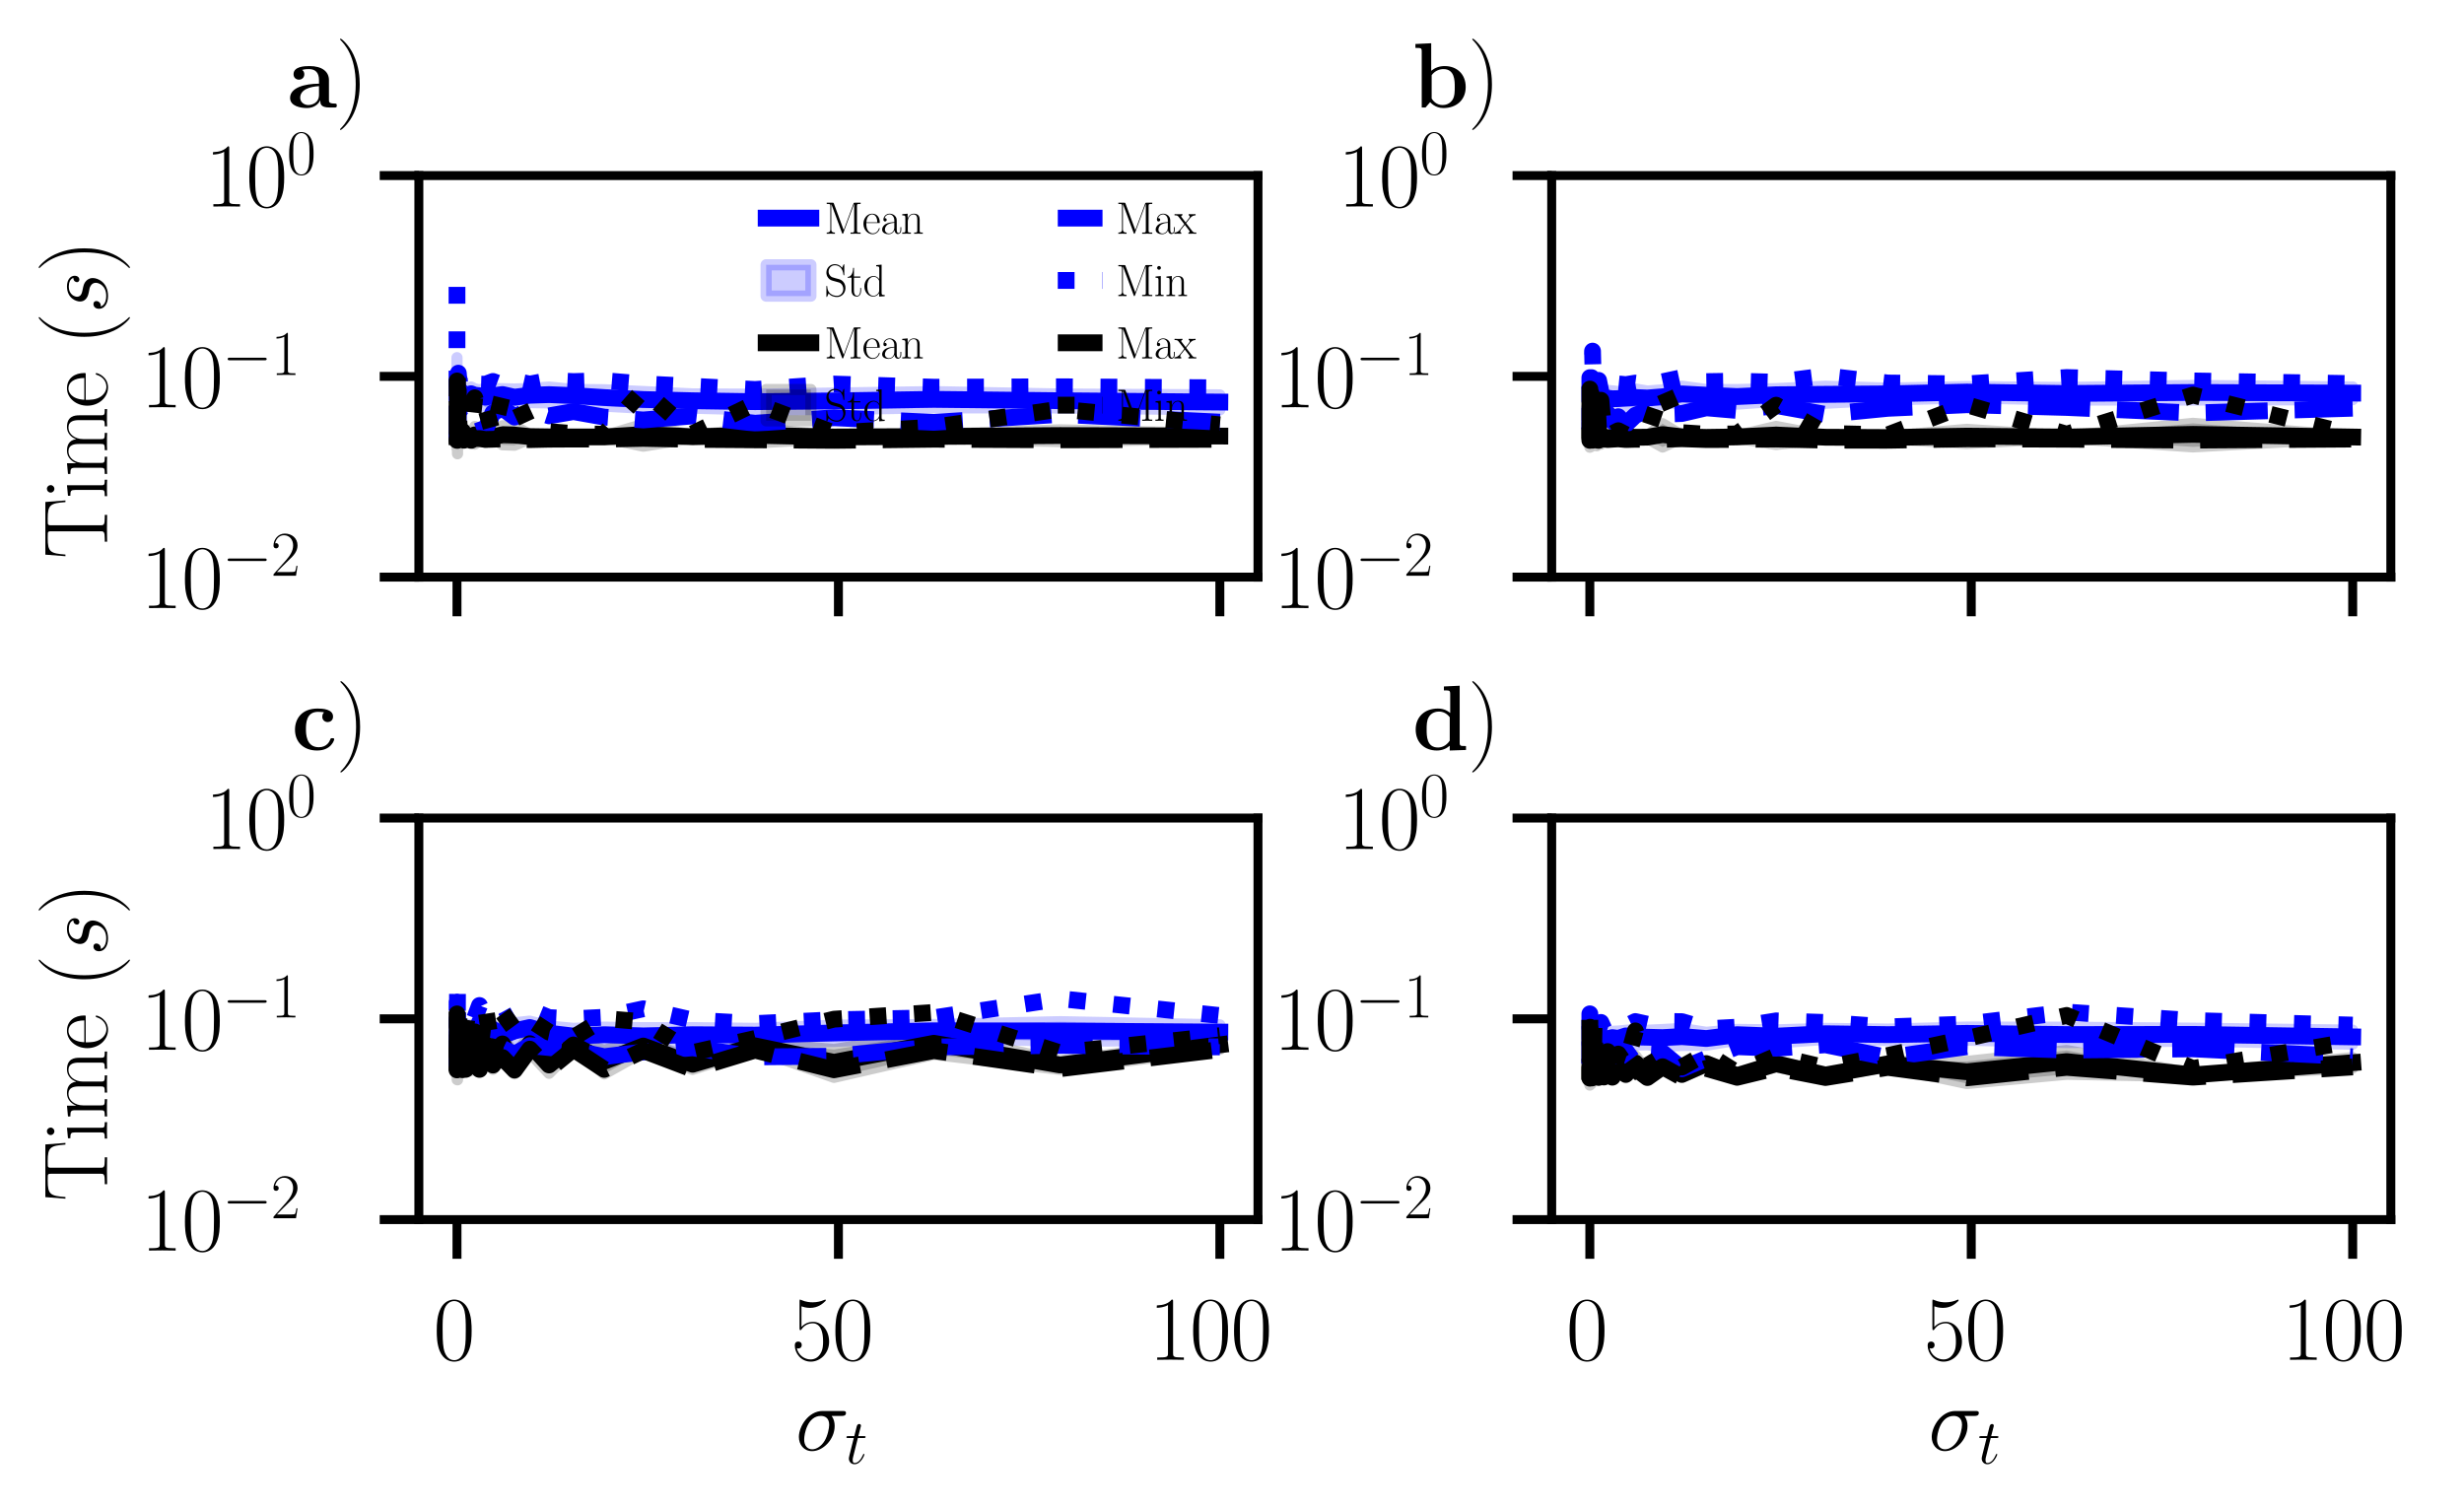 <?xml version="1.0" encoding="utf-8" standalone="no"?>
<!DOCTYPE svg PUBLIC "-//W3C//DTD SVG 1.1//EN"
  "http://www.w3.org/Graphics/SVG/1.1/DTD/svg11.dtd">
<svg xmlns:xlink="http://www.w3.org/1999/xlink" width="220.295pt" height="134.806pt" viewBox="0 0 220.295 134.806" xmlns="http://www.w3.org/2000/svg" version="1.1">
 <defs>
  <style type="text/css">*{stroke-linejoin: round; stroke-linecap: butt}</style>
 </defs>
 <g id="figure_1">
  <g id="patch_1">
   <path d="M 0 134.806 
L 220.295 134.806 
L 220.295 0 
L 0 0 
z
" style="fill: #ffffff"/>
  </g>
  <g id="axes_1">
   <g id="patch_2">
    <path d="M 37.448 51.598 
L 112.471 51.598 
L 112.471 15.699 
L 37.448 15.699 
z
" style="fill: #ffffff"/>
   </g>
   <g id="FillBetweenPolyCollection_1">
    <defs>
     <path id="m9739ba99d4" d="M 40.858 -102.83 
L 40.858 -96.021 
L 40.858 -98.993 
L 40.858 -98.917 
L 40.858 -98.209 
L 40.859 -98.181 
L 40.859 -97.916 
L 40.86 -98.967 
L 40.861 -98.575 
L 40.861 -98.876 
L 40.863 -98.383 
L 40.864 -98.935 
L 40.866 -98.766 
L 40.868 -98.675 
L 40.871 -98.453 
L 40.875 -98.845 
L 40.88 -98.733 
L 40.886 -98.309 
L 40.894 -97.984 
L 40.904 -98.316 
L 40.916 -98.538 
L 40.932 -98.591 
L 40.952 -98.251 
L 40.977 -99.19 
L 41.009 -99.177 
L 41.049 -99.368 
L 41.1 -99.159 
L 41.164 -99.023 
L 41.245 -99.007 
L 41.348 -98.815 
L 41.478 -98.696 
L 41.642 -98.847 
L 41.85 -98.691 
L 42.113 -98.949 
L 42.446 -98.851 
L 42.867 -98.876 
L 43.399 -98.383 
L 44.073 -98.721 
L 44.924 -98.98 
L 46.002 -98.482 
L 47.364 -98.814 
L 49.088 -98.786 
L 51.268 -98.845 
L 54.025 -98.497 
L 57.513 -98.306 
L 61.924 -98.316 
L 67.504 -98.166 
L 74.562 -98.195 
L 83.488 -98.349 
L 94.78 -98.334 
L 109.061 -98.161 
L 109.061 -99.501 
L 109.061 -99.501 
L 94.78 -99.578 
L 83.488 -99.792 
L 74.562 -99.665 
L 67.504 -99.561 
L 61.924 -99.588 
L 57.513 -99.8 
L 54.025 -99.959 
L 51.268 -99.984 
L 49.088 -100.201 
L 47.364 -100.073 
L 46.002 -100.027 
L 44.924 -100.053 
L 44.073 -100.06 
L 43.399 -100.111 
L 42.867 -99.948 
L 42.446 -100.047 
L 42.113 -100.208 
L 41.85 -100.1 
L 41.642 -100.011 
L 41.478 -100.096 
L 41.348 -100.003 
L 41.245 -100.232 
L 41.164 -100.277 
L 41.1 -100.34 
L 41.049 -100.511 
L 41.009 -100.45 
L 40.977 -100.765 
L 40.952 -100.255 
L 40.932 -100.283 
L 40.916 -100.119 
L 40.904 -100.008 
L 40.894 -100.114 
L 40.886 -99.823 
L 40.88 -99.982 
L 40.875 -100.147 
L 40.871 -99.893 
L 40.868 -100.202 
L 40.866 -100.095 
L 40.864 -100.127 
L 40.863 -100.094 
L 40.861 -100.188 
L 40.861 -100.341 
L 40.86 -100.345 
L 40.859 -100.123 
L 40.859 -100.161 
L 40.858 -100.047 
L 40.858 -100.279 
L 40.858 -100.18 
L 40.858 -102.83 
z
" style="stroke: #0000ff; stroke-opacity: 0.2"/>
    </defs>
    <g clip-path="url(#p91aa66b719)">
     <use xlink:href="#m9739ba99d4" x="0" y="134.806" style="fill: #0000ff; fill-opacity: 0.2; stroke: #0000ff; stroke-opacity: 0.2"/>
    </g>
   </g>
   <g id="FillBetweenPolyCollection_2">
    <defs>
     <path id="me7c23b5a2f" d="M 40.858 -95.992 
L 40.858 -95.541 
L 40.858 -95.463 
L 40.858 -95.594 
L 40.858 -95.65 
L 40.859 -95.625 
L 40.859 -95.665 
L 40.86 -95.239 
L 40.861 -95.141 
L 40.861 -95.65 
L 40.863 -94.684 
L 40.864 -95.682 
L 40.866 -95.629 
L 40.868 -95.617 
L 40.871 -95.507 
L 40.875 -95.587 
L 40.88 -95.165 
L 40.886 -95.203 
L 40.894 -95.607 
L 40.904 -94.238 
L 40.916 -95.544 
L 40.932 -94.935 
L 40.952 -95.57 
L 40.977 -94.952 
L 41.009 -95.433 
L 41.049 -95.551 
L 41.1 -95.647 
L 41.164 -95.599 
L 41.245 -95.598 
L 41.348 -95.615 
L 41.478 -95.578 
L 41.642 -95.64 
L 41.85 -95.62 
L 42.113 -95.615 
L 42.446 -95.104 
L 42.867 -95.41 
L 43.399 -95.252 
L 44.073 -95.633 
L 44.924 -95.042 
L 46.002 -95.006 
L 47.364 -95.58 
L 49.088 -95.575 
L 51.268 -95.633 
L 54.025 -95.645 
L 57.513 -94.916 
L 61.924 -95.636 
L 67.504 -95.206 
L 74.562 -95.596 
L 83.488 -95.588 
L 94.78 -95.326 
L 109.061 -95.589 
L 109.061 -96.043 
L 109.061 -96.043 
L 94.78 -96.377 
L 83.488 -95.978 
L 74.562 -95.878 
L 67.504 -96.515 
L 61.924 -95.885 
L 57.513 -96.877 
L 54.025 -95.84 
L 51.268 -95.851 
L 49.088 -95.921 
L 47.364 -95.967 
L 46.002 -96.716 
L 44.924 -96.742 
L 44.073 -95.85 
L 43.399 -96.418 
L 42.867 -96.267 
L 42.446 -96.674 
L 42.113 -95.9 
L 41.85 -95.873 
L 41.642 -95.89 
L 41.478 -95.874 
L 41.348 -95.907 
L 41.245 -95.937 
L 41.164 -95.911 
L 41.1 -95.917 
L 41.049 -96.06 
L 41.009 -96.384 
L 40.977 -96.865 
L 40.952 -95.981 
L 40.932 -96.864 
L 40.916 -96.147 
L 40.904 -97.532 
L 40.894 -95.881 
L 40.886 -96.508 
L 40.88 -96.649 
L 40.875 -95.988 
L 40.871 -96.078 
L 40.868 -95.964 
L 40.866 -95.888 
L 40.864 -95.86 
L 40.863 -97.146 
L 40.861 -95.927 
L 40.861 -96.641 
L 40.86 -96.447 
L 40.859 -95.919 
L 40.859 -95.916 
L 40.858 -95.878 
L 40.858 -95.919 
L 40.858 -96.218 
L 40.858 -95.992 
z
" style="stroke: #000000; stroke-opacity: 0.2"/>
    </defs>
    <g clip-path="url(#p91aa66b719)">
     <use xlink:href="#me7c23b5a2f" x="0" y="134.806" style="fill-opacity: 0.2; stroke: #000000; stroke-opacity: 0.2"/>
    </g>
   </g>
   <g id="matplotlib.axis_1">
    <g id="xtick_1">
     <g id="line2d_1">
      <defs>
       <path id="m935904d9a7" d="M 0 0 
L 0 3.5 
" style="stroke: #000000; stroke-width: 0.8"/>
      </defs>
      <g>
       <use xlink:href="#m935904d9a7" x="40.857" y="51.598" style="stroke: #000000; stroke-width: 0.8"/>
      </g>
     </g>
    </g>
    <g id="xtick_2">
     <g id="line2d_2">
      <g>
       <use xlink:href="#m935904d9a7" x="74.959" y="51.598" style="stroke: #000000; stroke-width: 0.8"/>
      </g>
     </g>
    </g>
    <g id="xtick_3">
     <g id="line2d_3">
      <g>
       <use xlink:href="#m935904d9a7" x="109.061" y="51.598" style="stroke: #000000; stroke-width: 0.8"/>
      </g>
     </g>
    </g>
   </g>
   <g id="matplotlib.axis_2">
    <g id="ytick_1">
     <g id="line2d_4">
      <defs>
       <path id="mc560aca340" d="M 0 0 
L -3.5 0 
" style="stroke: #000000; stroke-width: 0.8"/>
      </defs>
      <g>
       <use xlink:href="#mc560aca340" x="37.448" y="51.598" style="stroke: #000000; stroke-width: 0.8"/>
      </g>
     </g>
     <g id="text_1">
      <!-- $10^{-2}$ -->
      <g transform="translate(12.57 54.365) scale(0.08 -0.08)">
       <defs>
        <path id="CMR17-31" d="M 1702 4083 
C 1702 4217 1696 4224 1606 4224 
C 1357 3927 979 3833 621 3820 
C 602 3820 570 3820 563 3808 
C 557 3795 557 3782 557 3648 
C 755 3648 1088 3686 1344 3839 
L 1344 467 
C 1344 243 1331 166 781 166 
L 589 166 
L 589 0 
C 896 6 1216 12 1523 12 
C 1830 12 2150 6 2458 0 
L 2458 166 
L 2266 166 
C 1715 166 1702 236 1702 467 
L 1702 4083 
z
" transform="scale(0.016)"/>
        <path id="CMR17-30" d="M 2688 2038 
C 2688 2430 2682 3099 2413 3613 
C 2176 4063 1798 4224 1466 4224 
C 1158 4224 768 4082 525 3620 
C 269 3137 243 2539 243 2038 
C 243 1671 250 1112 448 623 
C 723 -39 1216 -128 1466 -128 
C 1760 -128 2208 -7 2470 604 
C 2662 1048 2688 1568 2688 2038 
z
M 1466 -26 
C 1056 -26 813 328 723 816 
C 653 1196 653 1749 653 2109 
C 653 2604 653 3015 736 3407 
C 858 3954 1216 4121 1466 4121 
C 1728 4121 2067 3947 2189 3420 
C 2272 3054 2278 2623 2278 2109 
C 2278 1691 2278 1176 2202 797 
C 2067 96 1690 -26 1466 -26 
z
" transform="scale(0.016)"/>
        <path id="CMSY10-0" d="M 4218 1472 
C 4326 1472 4442 1472 4442 1600 
C 4442 1728 4326 1728 4218 1728 
L 755 1728 
C 646 1728 531 1728 531 1600 
C 531 1472 646 1472 755 1472 
L 4218 1472 
z
" transform="scale(0.016)"/>
        <path id="CMR17-32" d="M 2669 990 
L 2554 990 
C 2490 537 2438 460 2413 422 
C 2381 371 1920 371 1830 371 
L 602 371 
C 832 620 1280 1073 1824 1596 
C 2214 1966 2669 2400 2669 3033 
C 2669 3788 2067 4224 1395 4224 
C 691 4224 262 3603 262 3027 
C 262 2777 448 2745 525 2745 
C 589 2745 781 2783 781 3007 
C 781 3206 614 3264 525 3264 
C 486 3264 448 3257 422 3244 
C 544 3788 915 4057 1306 4057 
C 1862 4057 2227 3616 2227 3033 
C 2227 2477 1901 1998 1536 1583 
L 262 147 
L 262 0 
L 2515 0 
L 2669 990 
z
" transform="scale(0.016)"/>
       </defs>
       <use xlink:href="#CMR17-31" transform="scale(0.996)"/>
       <use xlink:href="#CMR17-30" transform="translate(45.69 0) scale(0.996)"/>
       <use xlink:href="#CMSY10-0" transform="translate(91.381 36.154) scale(0.697)"/>
       <use xlink:href="#CMR17-32" transform="translate(145.622 36.154) scale(0.697)"/>
      </g>
     </g>
    </g>
    <g id="ytick_2">
     <g id="line2d_5">
      <g>
       <use xlink:href="#mc560aca340" x="37.448" y="33.648" style="stroke: #000000; stroke-width: 0.8"/>
      </g>
     </g>
     <g id="text_2">
      <!-- $10^{-1}$ -->
      <g transform="translate(12.57 36.416) scale(0.08 -0.08)">
       <use xlink:href="#CMR17-31" transform="scale(0.996)"/>
       <use xlink:href="#CMR17-30" transform="translate(45.69 0) scale(0.996)"/>
       <use xlink:href="#CMSY10-0" transform="translate(91.381 36.154) scale(0.697)"/>
       <use xlink:href="#CMR17-31" transform="translate(145.622 36.154) scale(0.697)"/>
      </g>
     </g>
    </g>
    <g id="ytick_3">
     <g id="line2d_6">
      <g>
       <use xlink:href="#mc560aca340" x="37.448" y="15.699" style="stroke: #000000; stroke-width: 0.8"/>
      </g>
     </g>
     <g id="text_3">
      <!-- $10^{0}$ -->
      <g transform="translate(18.326 18.466) scale(0.08 -0.08)">
       <use xlink:href="#CMR17-31" transform="scale(0.996)"/>
       <use xlink:href="#CMR17-30" transform="translate(45.69 0) scale(0.996)"/>
       <use xlink:href="#CMR17-30" transform="translate(91.381 36.154) scale(0.697)"/>
      </g>
     </g>
    </g>
    <g id="text_4">
     <!-- Time ($s$) -->
     <g transform="translate(9.578 49.955) rotate(-90) scale(0.08 -0.08)">
      <defs>
       <path id="CMR17-54" d="M 3981 4332 
L 288 4332 
L 179 2924 
L 294 2924 
C 378 3981 467 4166 1453 4166 
C 1568 4166 1754 4166 1805 4159 
C 1926 4140 1926 4064 1926 3917 
L 1926 465 
C 1926 236 1907 166 1376 166 
L 1197 166 
L 1197 0 
C 1504 6 1824 12 2138 12 
C 2451 12 2771 6 3078 0 
L 3078 166 
L 2899 166 
C 2368 166 2349 236 2349 465 
L 2349 3917 
C 2349 4057 2349 4134 2464 4159 
C 2515 4166 2701 4166 2816 4166 
C 3795 4166 3891 3981 3974 2924 
L 4090 2924 
L 3981 4332 
z
" transform="scale(0.016)"/>
       <path id="CMR17-69" d="M 992 3961 
C 992 4102 877 4224 730 4224 
C 589 4224 467 4108 467 3961 
C 467 3820 582 3699 730 3699 
C 870 3699 992 3814 992 3961 
z
M 243 2745 
L 243 2579 
C 602 2579 653 2540 653 2231 
L 653 443 
C 653 198 627 166 218 166 
L 218 0 
C 371 12 646 12 806 12 
C 960 12 1222 12 1370 0 
L 1370 166 
C 992 166 979 205 979 436 
L 979 2816 
L 243 2745 
z
" transform="scale(0.016)"/>
       <path id="CMR17-6d" d="M 4326 1954 
C 4326 2276 4269 2816 3507 2816 
C 3072 2816 2771 2520 2656 2173 
L 2650 2173 
C 2573 2700 2195 2816 1837 2816 
C 1331 2816 1069 2424 973 2166 
L 966 2166 
L 966 2816 
L 211 2745 
L 211 2578 
C 589 2578 646 2540 646 2231 
L 646 443 
C 646 198 621 166 211 166 
L 211 0 
C 365 12 646 12 813 12 
C 979 12 1267 12 1421 0 
L 1421 166 
C 1011 166 986 192 986 443 
L 986 1678 
C 986 2269 1344 2713 1792 2713 
C 2266 2713 2317 2289 2317 1980 
L 2317 443 
C 2317 198 2291 166 1882 166 
L 1882 0 
C 2035 12 2317 12 2483 12 
C 2650 12 2938 12 3091 0 
L 3091 166 
C 2682 166 2656 192 2656 443 
L 2656 1678 
C 2656 2269 3014 2713 3462 2713 
C 3936 2713 3987 2289 3987 1980 
L 3987 443 
C 3987 198 3962 166 3552 166 
L 3552 0 
C 3706 12 3987 12 4154 12 
C 4320 12 4608 12 4762 0 
L 4762 166 
C 4352 166 4326 192 4326 443 
L 4326 1954 
z
" transform="scale(0.016)"/>
       <path id="CMR17-65" d="M 2438 1503 
C 2464 1529 2464 1542 2464 1606 
C 2464 2251 2118 2816 1389 2816 
C 710 2816 173 2175 173 1394 
C 173 554 781 -64 1459 -64 
C 2176 -64 2458 619 2458 755 
C 2458 800 2419 800 2406 800 
C 2362 800 2355 787 2330 709 
C 2189 270 1837 51 1504 51 
C 1229 51 954 206 781 490 
C 582 819 582 1200 582 1503 
L 2438 1503 
z
M 589 1600 
C 634 2511 1126 2713 1382 2713 
C 1818 2713 2112 2308 2118 1600 
L 589 1600 
z
" transform="scale(0.016)"/>
       <path id="CMR17-28" d="M 1958 -1562 
C 1958 -1556 1958 -1543 1939 -1524 
C 1645 -1223 858 -403 858 1596 
C 858 3595 1632 4408 1946 4729 
C 1946 4735 1958 4748 1958 4767 
C 1958 4787 1939 4800 1914 4800 
C 1843 4800 1299 4325 986 3620 
C 666 2909 576 2218 576 1603 
C 576 1141 621 360 1005 -467 
C 1312 -1133 1837 -1600 1914 -1600 
C 1946 -1600 1958 -1588 1958 -1562 
z
" transform="scale(0.016)"/>
       <path id="CMMI12-73" d="M 1459 1290 
C 1568 1271 1741 1233 1779 1227 
C 1862 1201 2150 1099 2150 793 
C 2150 595 1971 64 1229 64 
C 1094 64 614 83 486 447 
C 742 414 870 614 870 755 
C 870 889 781 960 653 960 
C 512 960 326 851 326 563 
C 326 176 710 -64 1222 -64 
C 2195 -64 2483 665 2483 998 
C 2483 1093 2483 1271 2278 1475 
C 2118 1627 1965 1659 1619 1729 
C 1446 1767 1171 1824 1171 2111 
C 1171 2239 1286 2687 1894 2687 
C 2163 2687 2426 2589 2490 2368 
C 2208 2368 2195 2124 2195 2118 
C 2195 1983 2317 1945 2374 1945 
C 2464 1945 2643 2015 2643 2284 
C 2643 2546 2400 2816 1901 2816 
C 1062 2816 838 2169 838 1907 
C 838 1424 1312 1322 1459 1290 
z
" transform="scale(0.016)"/>
       <path id="CMR17-29" d="M 1683 1596 
C 1683 2057 1638 2839 1254 3665 
C 947 4332 422 4800 346 4800 
C 326 4800 301 4793 301 4761 
C 301 4748 307 4742 314 4729 
C 621 4408 1402 3595 1402 1603 
C 1402 -396 627 -1210 314 -1530 
C 307 -1543 301 -1549 301 -1562 
C 301 -1594 326 -1600 346 -1600 
C 416 -1600 960 -1127 1274 -422 
C 1594 289 1683 981 1683 1596 
z
" transform="scale(0.016)"/>
      </defs>
      <use xlink:href="#CMR17-54" transform="scale(0.996)"/>
      <use xlink:href="#CMR17-69" transform="translate(66.51 0) scale(0.996)"/>
      <use xlink:href="#CMR17-6d" transform="translate(91.381 0) scale(0.996)"/>
      <use xlink:href="#CMR17-65" transform="translate(168.301 0) scale(0.996)"/>
      <use xlink:href="#CMR17-28" transform="translate(238.862 0) scale(0.996)"/>
      <use xlink:href="#CMMI12-73" transform="translate(274.143 0) scale(0.996)"/>
      <use xlink:href="#CMR17-29" transform="translate(320.093 0) scale(0.996)"/>
     </g>
    </g>
   </g>
   <g id="line2d_7">
    <path d="M 40.858 34.66 
L 40.858 35.197 
L 40.858 35.178 
L 40.858 35.624 
L 40.859 35.572 
L 40.859 35.709 
L 40.86 35.12 
L 40.861 35.298 
L 40.861 35.246 
L 40.863 35.521 
L 40.864 35.252 
L 40.866 35.347 
L 40.868 35.33 
L 40.871 35.6 
L 40.875 35.283 
L 40.88 35.424 
L 40.886 35.703 
L 40.894 35.685 
L 40.904 35.598 
L 40.916 35.438 
L 40.932 35.323 
L 40.952 35.489 
L 40.977 34.789 
L 41.009 34.967 
L 41.049 34.846 
L 41.1 35.034 
L 41.164 35.131 
L 41.245 35.162 
L 41.348 35.375 
L 41.478 35.379 
L 41.642 35.355 
L 41.85 35.379 
L 42.113 35.202 
L 42.446 35.334 
L 42.867 35.376 
L 43.399 35.511 
L 44.073 35.387 
L 44.924 35.271 
L 46.002 35.514 
L 47.364 35.337 
L 49.088 35.28 
L 51.268 35.37 
L 54.025 35.544 
L 57.513 35.717 
L 61.924 35.828 
L 67.504 35.911 
L 74.562 35.842 
L 83.488 35.702 
L 94.78 35.825 
L 109.061 35.946 
" clip-path="url(#p91aa66b719)" style="fill: none; stroke: #0000ff; stroke-width: 1.5; stroke-linecap: square"/>
   </g>
   <g id="line2d_8">
    <path d="M 40.858 39.036 
L 40.858 38.957 
L 40.858 39.048 
L 40.858 39.041 
L 40.859 39.034 
L 40.859 39.013 
L 40.86 38.94 
L 40.861 38.879 
L 40.861 39.016 
L 40.863 38.794 
L 40.864 39.035 
L 40.866 39.047 
L 40.868 39.014 
L 40.871 39.008 
L 40.875 39.016 
L 40.88 38.864 
L 40.886 38.923 
L 40.894 39.061 
L 40.904 38.748 
L 40.916 38.955 
L 40.932 38.847 
L 40.952 39.028 
L 40.977 38.839 
L 41.009 38.883 
L 41.049 38.996 
L 41.1 39.023 
L 41.164 39.049 
L 41.245 39.037 
L 41.348 39.044 
L 41.478 39.079 
L 41.642 39.04 
L 41.85 39.059 
L 42.113 39.048 
L 42.446 38.878 
L 42.867 38.956 
L 43.399 38.949 
L 44.073 39.064 
L 44.924 38.868 
L 46.002 38.898 
L 47.364 39.031 
L 49.088 39.056 
L 51.268 39.063 
L 54.025 39.063 
L 57.513 38.848 
L 61.924 39.045 
L 67.504 38.918 
L 74.562 39.068 
L 83.488 39.021 
L 94.78 38.937 
L 109.061 38.987 
" clip-path="url(#p91aa66b719)" style="fill: none; stroke: #000000; stroke-width: 1.5; stroke-linecap: square"/>
   </g>
   <g id="line2d_9">
    <path d="M 40.858 36.263 
L 40.858 36.693 
L 40.858 36.663 
L 40.858 38.428 
L 40.859 38.126 
L 40.859 38.202 
L 40.86 36.619 
L 40.861 37.694 
L 40.861 36.836 
L 40.863 39.087 
L 40.864 36.686 
L 40.866 36.698 
L 40.868 37.733 
L 40.871 37.434 
L 40.875 36.922 
L 40.88 37.091 
L 40.886 37.414 
L 40.894 39.091 
L 40.904 37.996 
L 40.916 37.299 
L 40.932 37.329 
L 40.952 38.179 
L 40.977 37.19 
L 41.009 36.409 
L 41.049 35.86 
L 41.1 36.728 
L 41.164 36.596 
L 41.245 36.86 
L 41.348 36.865 
L 41.478 36.946 
L 41.642 37.188 
L 41.85 36.788 
L 42.113 36.673 
L 42.446 36.685 
L 42.867 37.033 
L 43.399 38.404 
L 44.073 36.899 
L 44.924 36.484 
L 46.002 37.29 
L 47.364 36.619 
L 49.088 37.178 
L 51.268 36.799 
L 54.025 37.291 
L 57.513 37.547 
L 61.924 37.187 
L 67.504 37.839 
L 74.562 37.348 
L 83.488 37.76 
L 94.78 37.046 
L 109.061 37.74 
" clip-path="url(#p91aa66b719)" style="fill: none; stroke-dasharray: 5.55,2.4; stroke-dashoffset: 0; stroke: #0000ff; stroke-width: 1.5"/>
   </g>
   <g id="line2d_10">
    <path d="M 40.858 25.651 
L 40.858 34.12 
L 40.858 32.929 
L 40.858 34.315 
L 40.859 34.215 
L 40.859 33.956 
L 40.86 33.646 
L 40.861 33.88 
L 40.861 34.053 
L 40.863 33.819 
L 40.864 34.092 
L 40.866 34.407 
L 40.868 34.081 
L 40.871 34.483 
L 40.875 34.344 
L 40.88 34.138 
L 40.886 34.073 
L 40.894 33.947 
L 40.904 34.483 
L 40.916 34.129 
L 40.932 33.755 
L 40.952 33.852 
L 40.977 33.363 
L 41.009 33.744 
L 41.049 33.884 
L 41.1 34.218 
L 41.164 34.216 
L 41.245 34.326 
L 41.348 34.389 
L 41.478 34.213 
L 41.642 34.491 
L 41.85 33.888 
L 42.113 34.2 
L 42.446 34.035 
L 42.867 34.338 
L 43.399 34.354 
L 44.073 34.101 
L 44.924 34.412 
L 46.002 34.046 
L 47.364 34.34 
L 49.088 34.007 
L 51.268 34.114 
L 54.025 34.031 
L 57.513 34.32 
L 61.924 34.531 
L 67.504 34.82 
L 74.562 34.335 
L 83.488 34.616 
L 94.78 34.579 
L 109.061 34.671 
" clip-path="url(#p91aa66b719)" style="fill: none; stroke-dasharray: 1.5,2.475; stroke-dashoffset: 0; stroke: #0000ff; stroke-width: 1.5"/>
   </g>
   <g id="line2d_11">
    <path d="M 40.858 39.287 
L 40.858 39.269 
L 40.858 39.36 
L 40.858 39.271 
L 40.859 39.279 
L 40.859 39.238 
L 40.86 39.263 
L 40.861 39.37 
L 40.861 39.192 
L 40.863 39.267 
L 40.864 39.204 
L 40.866 39.288 
L 40.868 39.224 
L 40.871 39.288 
L 40.875 39.269 
L 40.88 39.268 
L 40.886 39.226 
L 40.894 39.288 
L 40.904 39.37 
L 40.916 39.18 
L 40.932 39.307 
L 40.952 39.269 
L 40.977 39.186 
L 41.009 39.268 
L 41.049 39.252 
L 41.1 39.194 
L 41.164 39.27 
L 41.245 39.295 
L 41.348 39.317 
L 41.478 39.358 
L 41.642 39.232 
L 41.85 39.262 
L 42.113 39.37 
L 42.446 39.209 
L 42.867 39.209 
L 43.399 39.288 
L 44.073 39.269 
L 44.924 39.231 
L 46.002 39.251 
L 47.364 39.304 
L 49.088 39.266 
L 51.268 39.254 
L 54.025 39.259 
L 57.513 39.191 
L 61.924 39.28 
L 67.504 39.318 
L 74.562 39.37 
L 83.488 39.268 
L 94.78 39.323 
L 109.061 39.276 
" clip-path="url(#p91aa66b719)" style="fill: none; stroke-dasharray: 5.55,2.4; stroke-dashoffset: 0; stroke: #000000; stroke-width: 1.5"/>
   </g>
   <g id="line2d_12">
    <path d="M 40.858 38.107 
L 40.858 37.311 
L 40.858 38.508 
L 40.858 38.811 
L 40.859 38.597 
L 40.859 38.714 
L 40.86 36.271 
L 40.861 35.705 
L 40.861 38.712 
L 40.863 34.059 
L 40.864 38.863 
L 40.866 38.798 
L 40.868 38.331 
L 40.871 37.826 
L 40.875 38.292 
L 40.88 35.699 
L 40.886 36.078 
L 40.894 38.65 
L 40.904 32.898 
L 40.916 37.645 
L 40.932 34.942 
L 40.952 38.254 
L 40.977 34.927 
L 41.009 37.229 
L 41.049 38.008 
L 41.1 38.571 
L 41.164 38.659 
L 41.245 38.67 
L 41.348 38.543 
L 41.478 38.761 
L 41.642 38.694 
L 41.85 38.771 
L 42.113 38.558 
L 42.446 35.566 
L 42.867 36.989 
L 43.399 36.404 
L 44.073 38.819 
L 44.924 35.309 
L 46.002 35.324 
L 47.364 38.279 
L 49.088 38.585 
L 51.268 38.767 
L 54.025 38.825 
L 57.513 34.855 
L 61.924 38.771 
L 67.504 36.075 
L 74.562 38.704 
L 83.488 38.191 
L 94.78 36.574 
L 109.061 37.98 
" clip-path="url(#p91aa66b719)" style="fill: none; stroke-dasharray: 1.5,2.475; stroke-dashoffset: 0; stroke: #000000; stroke-width: 1.5"/>
   </g>
   <g id="patch_3">
    <path d="M 37.448 51.598 
L 37.448 15.699 
" style="fill: none; stroke: #000000; stroke-width: 0.8; stroke-linejoin: miter; stroke-linecap: square"/>
   </g>
   <g id="patch_4">
    <path d="M 112.471 51.598 
L 112.471 15.699 
" style="fill: none; stroke: #000000; stroke-width: 0.8; stroke-linejoin: miter; stroke-linecap: square"/>
   </g>
   <g id="patch_5">
    <path d="M 37.448 51.598 
L 112.471 51.598 
" style="fill: none; stroke: #000000; stroke-width: 0.8; stroke-linejoin: miter; stroke-linecap: square"/>
   </g>
   <g id="patch_6">
    <path d="M 37.448 15.699 
L 112.471 15.699 
" style="fill: none; stroke: #000000; stroke-width: 0.8; stroke-linejoin: miter; stroke-linecap: square"/>
   </g>
   <g id="text_5">
    <!-- $\mathbf{a)}$ -->
    <g transform="translate(25.657 9.578) scale(0.08 -0.08)">
     <defs>
      <path id="CMBX12-61" d="M 2944 1894 
C 2944 2483 2477 2880 1574 2880 
C 1216 2880 461 2847 461 2310 
C 461 2041 666 1926 838 1926 
C 1030 1926 1216 2060 1216 2303 
C 1216 2425 1171 2540 1062 2611 
C 1274 2668 1427 2668 1549 2668 
C 1984 2668 2246 2425 2246 1900 
L 2246 1644 
C 1235 1644 218 1362 218 648 
C 218 64 960 -64 1402 -64 
C 1894 -64 2208 205 2336 488 
C 2336 250 2336 -26 2982 -26 
L 3309 -26 
C 3443 -26 3494 -26 3494 115 
C 3494 250 3437 250 3347 250 
C 2944 256 2944 359 2944 507 
L 2944 1894 
z
M 2246 867 
C 2246 262 1709 147 1504 147 
C 1190 147 928 359 928 655 
C 928 1240 1619 1439 2246 1472 
L 2246 867 
z
" transform="scale(0.016)"/>
     </defs>
     <use xlink:href="#CMBX12-61" transform="scale(0.996)"/>
     <use xlink:href="#CMR17-29" transform="translate(54.483 0) scale(0.996)"/>
    </g>
   </g>
   <g id="legend_1">
    <g id="line2d_13">
     <path d="M 68.497 19.499 
L 70.497 19.499 
L 72.497 19.499 
" style="fill: none; stroke: #0000ff; stroke-width: 1.5; stroke-linecap: square"/>
    </g>
    <g id="text_6">
     <!-- Mean -->
     <g transform="translate(73.697 20.899) scale(0.04 -0.04)">
      <defs>
       <path id="CMR17-4d" d="M 1338 4249 
C 1299 4345 1293 4352 1158 4352 
L 339 4352 
L 339 4185 
C 781 4185 851 4185 851 3898 
L 851 624 
C 851 465 851 166 339 166 
L 339 0 
C 486 12 755 12 915 12 
C 1075 12 1344 12 1491 0 
L 1491 166 
C 979 166 979 465 979 624 
L 979 4159 
L 986 4159 
L 2490 102 
C 2515 38 2528 0 2579 0 
C 2630 0 2643 38 2669 102 
L 4186 4191 
L 4192 4191 
L 4192 453 
C 4192 166 4122 166 3680 166 
L 3680 0 
C 3853 12 4198 12 4384 12 
C 4570 12 4922 12 5094 0 
L 5094 166 
C 4653 166 4582 166 4582 453 
L 4582 3898 
C 4582 4185 4653 4185 5094 4185 
L 5094 4352 
L 4282 4352 
C 4147 4352 4141 4345 4102 4249 
L 2720 516 
L 1338 4249 
z
" transform="scale(0.016)"/>
       <path id="CMR17-61" d="M 2304 1656 
C 2304 2048 2304 2275 2035 2534 
C 1798 2751 1523 2816 1306 2816 
C 800 2816 435 2408 435 1977 
C 435 1740 627 1728 666 1728 
C 749 1728 896 1779 896 1958 
C 896 2118 774 2188 666 2188 
C 640 2188 608 2182 589 2176 
C 723 2594 1069 2713 1293 2713 
C 1613 2713 1965 2421 1965 1875 
L 1965 1632 
C 1587 1619 1133 1568 774 1373 
C 371 1147 256 822 256 576 
C 256 77 832 -64 1171 -64 
C 1523 -64 1850 135 1990 505 
C 2003 219 2182 -39 2464 -39 
C 2598 -39 2938 51 2938 563 
L 2938 926 
L 2822 926 
L 2822 557 
C 2822 161 2650 109 2566 109 
C 2304 109 2304 446 2304 732 
L 2304 1656 
z
M 1965 887 
C 1965 323 1568 38 1216 38 
C 896 38 646 278 646 576 
C 646 771 730 1114 1101 1322 
C 1408 1497 1760 1523 1965 1536 
L 1965 887 
z
" transform="scale(0.016)"/>
       <path id="CMR17-6e" d="M 2656 1954 
C 2656 2282 2592 2816 1837 2816 
C 1331 2816 1069 2424 973 2166 
L 966 2166 
L 966 2816 
L 211 2745 
L 211 2578 
C 589 2578 646 2540 646 2231 
L 646 443 
C 646 198 621 166 211 166 
L 211 0 
C 365 12 646 12 813 12 
C 979 12 1267 12 1421 0 
L 1421 166 
C 1011 166 986 192 986 443 
L 986 1678 
C 986 2269 1344 2713 1792 2713 
C 2266 2713 2317 2289 2317 1980 
L 2317 443 
C 2317 198 2291 166 1882 166 
L 1882 0 
C 2035 12 2317 12 2483 12 
C 2650 12 2938 12 3091 0 
L 3091 166 
C 2682 166 2656 192 2656 443 
L 2656 1954 
z
" transform="scale(0.016)"/>
      </defs>
      <use xlink:href="#CMR17-4d" transform="scale(0.996)"/>
      <use xlink:href="#CMR17-65" transform="translate(84.687 0) scale(0.996)"/>
      <use xlink:href="#CMR17-61" transform="translate(125.173 0) scale(0.996)"/>
      <use xlink:href="#CMR17-6e" transform="translate(170.863 0) scale(0.996)"/>
     </g>
    </g>
    <g id="patch_7">
     <path d="M 68.497 26.473 
L 72.497 26.473 
L 72.497 23.673 
L 68.497 23.673 
z
" style="fill: #0000ff; fill-opacity: 0.2; stroke: #0000ff; stroke-opacity: 0.2; stroke-linejoin: miter"/>
    </g>
    <g id="text_7">
     <!-- Std -->
     <g transform="translate(73.697 26.473) scale(0.04 -0.04)">
      <defs>
       <path id="CMR17-53" d="M 2803 4351 
C 2803 4467 2797 4473 2758 4473 
C 2720 4473 2707 4447 2682 4390 
L 2490 3965 
C 2246 4320 1875 4480 1472 4480 
C 819 4480 294 3958 294 3301 
C 294 3101 339 2817 557 2546 
C 794 2250 1018 2198 1530 2063 
C 1722 2011 2042 1927 2106 1901 
C 2470 1747 2662 1360 2662 999 
C 2662 534 2336 38 1779 38 
C 1094 38 454 425 410 1328 
C 403 1431 397 1437 352 1437 
C 301 1437 294 1431 294 1302 
L 294 0 
C 294 -116 301 -122 339 -122 
C 384 -122 397 -90 486 109 
C 493 128 493 141 614 386 
C 934 -39 1472 -128 1779 -128 
C 2477 -128 2970 457 2970 1141 
C 2970 1476 2848 1734 2778 1850 
C 2509 2263 2221 2340 1914 2417 
C 1869 2437 1856 2437 1498 2527 
C 1152 2617 1005 2662 845 2836 
C 666 3036 602 3243 602 3449 
C 602 3868 934 4326 1478 4326 
C 2157 4326 2579 3842 2675 3036 
C 2694 2920 2701 2914 2746 2914 
C 2803 2914 2803 2933 2803 3043 
L 2803 4351 
z
" transform="scale(0.016)"/>
       <path id="CMR17-74" d="M 966 2585 
L 1862 2585 
L 1862 2752 
L 966 2752 
L 966 3968 
L 851 3968 
C 838 3292 614 2700 70 2687 
L 70 2585 
L 627 2585 
L 627 778 
C 627 655 627 -64 1370 -64 
C 1747 -64 1965 308 1965 784 
L 1965 1151 
L 1850 1151 
L 1850 790 
C 1850 347 1677 51 1408 51 
C 1222 51 966 179 966 765 
L 966 2585 
z
" transform="scale(0.016)"/>
       <path id="CMR17-64" d="M 1869 4345 
L 1869 4179 
C 2246 4179 2304 4141 2304 3843 
L 2304 2371 
C 2278 2403 2016 2816 1498 2816 
C 845 2816 211 2228 211 1376 
C 211 529 806 -64 1434 -64 
C 1978 -64 2259 361 2291 406 
L 2291 -64 
L 3066 -13 
L 3066 154 
C 2688 154 2630 193 2630 503 
L 2630 4416 
L 1869 4345 
z
M 2291 762 
C 2291 568 2176 393 2029 264 
C 1811 70 1594 38 1472 38 
C 1286 38 621 135 621 1369 
C 621 2636 1363 2713 1530 2713 
C 1824 2713 2061 2545 2208 2313 
C 2291 2177 2291 2157 2291 2041 
L 2291 762 
z
" transform="scale(0.016)"/>
      </defs>
      <use xlink:href="#CMR17-53" transform="scale(0.996)"/>
      <use xlink:href="#CMR17-74" transform="translate(50.895 0) scale(0.996)"/>
      <use xlink:href="#CMR17-64" transform="translate(86.176 0) scale(0.996)"/>
     </g>
    </g>
    <g id="line2d_14">
     <path d="M 68.497 30.648 
L 70.497 30.648 
L 72.497 30.648 
" style="fill: none; stroke: #000000; stroke-width: 1.5; stroke-linecap: square"/>
    </g>
    <g id="text_8">
     <!-- Mean -->
     <g transform="translate(73.697 32.048) scale(0.04 -0.04)">
      <use xlink:href="#CMR17-4d" transform="scale(0.996)"/>
      <use xlink:href="#CMR17-65" transform="translate(84.687 0) scale(0.996)"/>
      <use xlink:href="#CMR17-61" transform="translate(125.173 0) scale(0.996)"/>
      <use xlink:href="#CMR17-6e" transform="translate(170.863 0) scale(0.996)"/>
     </g>
    </g>
    <g id="patch_8">
     <path d="M 68.497 37.623 
L 72.497 37.623 
L 72.497 34.823 
L 68.497 34.823 
z
" style="fill-opacity: 0.2; stroke: #000000; stroke-opacity: 0.2; stroke-linejoin: miter"/>
    </g>
    <g id="text_9">
     <!-- Std -->
     <g transform="translate(73.697 37.623) scale(0.04 -0.04)">
      <use xlink:href="#CMR17-53" transform="scale(0.996)"/>
      <use xlink:href="#CMR17-74" transform="translate(50.895 0) scale(0.996)"/>
      <use xlink:href="#CMR17-64" transform="translate(86.176 0) scale(0.996)"/>
     </g>
    </g>
    <g id="line2d_15">
     <path d="M 94.571 19.499 
L 96.571 19.499 
L 98.571 19.499 
" style="fill: none; stroke-dasharray: 5.55,2.4; stroke-dashoffset: 0; stroke: #0000ff; stroke-width: 1.5"/>
    </g>
    <g id="text_10">
     <!-- Max -->
     <g transform="translate(99.771 20.899) scale(0.04 -0.04)">
      <defs>
       <path id="CMR17-78" d="M 1664 1491 
C 1856 1740 2074 2022 2253 2233 
C 2464 2476 2707 2579 2989 2585 
L 2989 2752 
C 2880 2745 2656 2739 2541 2739 
C 2368 2739 2170 2739 2022 2752 
L 2022 2585 
C 2112 2572 2163 2508 2163 2419 
C 2163 2304 2099 2233 2067 2188 
L 1594 1587 
L 1030 2323 
C 973 2393 973 2406 973 2438 
C 973 2515 1037 2579 1146 2585 
L 1146 2752 
C 992 2739 717 2739 557 2739 
C 384 2739 179 2739 38 2752 
L 38 2585 
C 384 2585 461 2560 614 2368 
L 1350 1414 
C 1363 1401 1395 1363 1395 1344 
C 1395 1318 838 633 768 544 
C 480 198 179 172 6 166 
L 6 0 
C 115 6 339 12 454 12 
C 582 12 864 12 979 0 
L 979 166 
C 941 172 838 185 838 332 
C 838 448 890 518 947 595 
L 1478 1248 
L 2035 524 
C 2086 454 2163 358 2163 313 
C 2163 224 2086 172 1984 166 
L 1984 0 
C 2138 12 2413 12 2573 12 
C 2746 12 2950 12 3091 0 
L 3091 166 
C 2771 166 2675 179 2522 377 
L 1664 1491 
z
" transform="scale(0.016)"/>
      </defs>
      <use xlink:href="#CMR17-4d" transform="scale(0.996)"/>
      <use xlink:href="#CMR17-61" transform="translate(84.687 0) scale(0.996)"/>
      <use xlink:href="#CMR17-78" transform="translate(130.377 0) scale(0.996)"/>
     </g>
    </g>
    <g id="line2d_16">
     <path d="M 94.571 25.073 
L 96.571 25.073 
L 98.571 25.073 
" style="fill: none; stroke-dasharray: 1.5,2.475; stroke-dashoffset: 0; stroke: #0000ff; stroke-width: 1.5"/>
    </g>
    <g id="text_11">
     <!-- Min -->
     <g transform="translate(99.771 26.473) scale(0.04 -0.04)">
      <use xlink:href="#CMR17-4d" transform="scale(0.996)"/>
      <use xlink:href="#CMR17-69" transform="translate(84.687 0) scale(0.996)"/>
      <use xlink:href="#CMR17-6e" transform="translate(109.558 0) scale(0.996)"/>
     </g>
    </g>
    <g id="line2d_17">
     <path d="M 94.571 30.648 
L 96.571 30.648 
L 98.571 30.648 
" style="fill: none; stroke-dasharray: 5.55,2.4; stroke-dashoffset: 0; stroke: #000000; stroke-width: 1.5"/>
    </g>
    <g id="text_12">
     <!-- Max -->
     <g transform="translate(99.771 32.048) scale(0.04 -0.04)">
      <use xlink:href="#CMR17-4d" transform="scale(0.996)"/>
      <use xlink:href="#CMR17-61" transform="translate(84.687 0) scale(0.996)"/>
      <use xlink:href="#CMR17-78" transform="translate(130.377 0) scale(0.996)"/>
     </g>
    </g>
    <g id="line2d_18">
     <path d="M 94.571 36.223 
L 96.571 36.223 
L 98.571 36.223 
" style="fill: none; stroke-dasharray: 1.5,2.475; stroke-dashoffset: 0; stroke: #000000; stroke-width: 1.5"/>
    </g>
    <g id="text_13">
     <!-- Min -->
     <g transform="translate(99.771 37.623) scale(0.04 -0.04)">
      <use xlink:href="#CMR17-4d" transform="scale(0.996)"/>
      <use xlink:href="#CMR17-69" transform="translate(84.687 0) scale(0.996)"/>
      <use xlink:href="#CMR17-6e" transform="translate(109.558 0) scale(0.996)"/>
     </g>
    </g>
   </g>
  </g>
  <g id="axes_2">
   <g id="patch_9">
    <path d="M 138.73 51.598 
L 213.753 51.598 
L 213.753 15.699 
L 138.73 15.699 
z
" style="fill: #ffffff"/>
   </g>
   <g id="FillBetweenPolyCollection_3">
    <defs>
     <path id="m5784e134f8" d="M 142.14 -100.083 
L 142.14 -98.957 
L 142.14 -98.65 
L 142.14 -98.618 
L 142.141 -98.361 
L 142.141 -98.334 
L 142.141 -98.317 
L 142.142 -98.24 
L 142.143 -98.392 
L 142.144 -98.633 
L 142.145 -98.792 
L 142.146 -98.529 
L 142.148 -98.245 
L 142.151 -98.476 
L 142.154 -98.452 
L 142.157 -98.76 
L 142.162 -99.166 
L 142.168 -99.408 
L 142.176 -99.278 
L 142.186 -99.253 
L 142.198 -98.864 
L 142.214 -99.299 
L 142.234 -98.883 
L 142.259 -99.024 
L 142.291 -98.987 
L 142.331 -98.398 
L 142.382 -98.209 
L 142.446 -98.609 
L 142.527 -98.751 
L 142.63 -99.014 
L 142.76 -98.749 
L 142.924 -98.809 
L 143.132 -98.292 
L 143.396 -98.614 
L 143.728 -98.449 
L 144.149 -98.38 
L 144.682 -98.481 
L 145.355 -98.403 
L 146.207 -98.425 
L 147.284 -98.546 
L 148.646 -98.659 
L 150.37 -98.83 
L 152.55 -98.934 
L 155.307 -98.675 
L 158.795 -98.927 
L 163.206 -98.756 
L 168.786 -99.043 
L 175.844 -99.234 
L 184.771 -99.046 
L 196.062 -99.04 
L 210.343 -99.072 
L 210.343 -100.209 
L 210.343 -100.209 
L 196.062 -100.346 
L 184.771 -100.163 
L 175.844 -100.241 
L 168.786 -100.106 
L 163.206 -100.276 
L 158.795 -100.061 
L 155.307 -99.976 
L 152.55 -99.981 
L 150.37 -100.28 
L 148.646 -99.954 
L 147.284 -99.845 
L 146.207 -100.03 
L 145.355 -99.958 
L 144.682 -99.798 
L 144.149 -99.861 
L 143.728 -99.902 
L 143.396 -99.725 
L 143.132 -99.348 
L 142.924 -100.075 
L 142.76 -100.051 
L 142.63 -100.322 
L 142.527 -100.547 
L 142.446 -100.287 
L 142.382 -100.741 
L 142.331 -99.851 
L 142.291 -100.086 
L 142.259 -100.224 
L 142.234 -100.276 
L 142.214 -100.272 
L 142.198 -100.026 
L 142.186 -100.056 
L 142.176 -100.182 
L 142.168 -100.321 
L 142.162 -100.176 
L 142.157 -99.916 
L 142.154 -99.764 
L 142.151 -99.794 
L 142.148 -99.694 
L 142.146 -99.679 
L 142.145 -100.186 
L 142.144 -99.937 
L 142.143 -99.739 
L 142.142 -99.701 
L 142.141 -99.732 
L 142.141 -99.966 
L 142.141 -100.07 
L 142.14 -100.157 
L 142.14 -100.13 
L 142.14 -100.083 
z
" style="stroke: #0000ff; stroke-opacity: 0.2"/>
    </defs>
    <g clip-path="url(#p1eecfade27)">
     <use xlink:href="#m5784e134f8" x="0" y="134.806" style="fill: #0000ff; fill-opacity: 0.2; stroke: #0000ff; stroke-opacity: 0.2"/>
    </g>
   </g>
   <g id="FillBetweenPolyCollection_4">
    <defs>
     <path id="mb119c225e0" d="M 142.14 -96.548 
L 142.14 -95.084 
L 142.14 -95.589 
L 142.14 -95.539 
L 142.141 -95.049 
L 142.141 -95.619 
L 142.141 -95.583 
L 142.142 -95.594 
L 142.143 -94.823 
L 142.144 -94.823 
L 142.145 -94.967 
L 142.146 -95.602 
L 142.148 -94.84 
L 142.151 -95.626 
L 142.154 -95.595 
L 142.157 -95.628 
L 142.162 -95.6 
L 142.168 -95.601 
L 142.176 -95.056 
L 142.186 -95.461 
L 142.198 -95.602 
L 142.214 -95.624 
L 142.234 -95.604 
L 142.259 -94.879 
L 142.291 -95.183 
L 142.331 -95.541 
L 142.382 -95.617 
L 142.446 -95.632 
L 142.527 -95.023 
L 142.63 -95.619 
L 142.76 -94.953 
L 142.924 -95.575 
L 143.132 -95.09 
L 143.396 -95.612 
L 143.728 -95.593 
L 144.149 -95.612 
L 144.682 -95.609 
L 145.355 -95.642 
L 146.207 -95.598 
L 147.284 -95.592 
L 148.646 -94.841 
L 150.37 -95.633 
L 152.55 -95.584 
L 155.307 -95.631 
L 158.795 -95.066 
L 163.206 -95.586 
L 168.786 -95.575 
L 175.844 -95.156 
L 184.771 -95.642 
L 196.062 -94.853 
L 210.343 -95.634 
L 210.343 -95.835 
L 210.343 -95.835 
L 196.062 -96.956 
L 184.771 -95.821 
L 175.844 -96.421 
L 168.786 -95.802 
L 163.206 -95.844 
L 158.795 -96.682 
L 155.307 -95.857 
L 152.55 -95.821 
L 150.37 -95.878 
L 148.646 -96.927 
L 147.284 -95.846 
L 146.207 -95.823 
L 145.355 -95.849 
L 144.682 -95.889 
L 144.149 -95.831 
L 143.728 -95.768 
L 143.396 -95.831 
L 143.132 -96.559 
L 142.924 -95.902 
L 142.76 -96.732 
L 142.63 -95.824 
L 142.527 -96.598 
L 142.446 -95.872 
L 142.382 -95.857 
L 142.331 -95.808 
L 142.291 -96.372 
L 142.259 -96.963 
L 142.234 -95.805 
L 142.214 -95.823 
L 142.198 -95.81 
L 142.186 -96.157 
L 142.176 -96.602 
L 142.168 -95.795 
L 142.162 -95.785 
L 142.157 -95.833 
L 142.154 -95.838 
L 142.151 -95.784 
L 142.148 -96.986 
L 142.146 -95.785 
L 142.145 -96.654 
L 142.144 -96.856 
L 142.143 -96.79 
L 142.142 -95.773 
L 142.141 -95.808 
L 142.141 -95.826 
L 142.141 -96.575 
L 142.14 -95.901 
L 142.14 -95.812 
L 142.14 -96.548 
z
" style="stroke: #000000; stroke-opacity: 0.2"/>
    </defs>
    <g clip-path="url(#p1eecfade27)">
     <use xlink:href="#mb119c225e0" x="0" y="134.806" style="fill-opacity: 0.2; stroke: #000000; stroke-opacity: 0.2"/>
    </g>
   </g>
   <g id="matplotlib.axis_3">
    <g id="xtick_4">
     <g id="line2d_19">
      <g>
       <use xlink:href="#m935904d9a7" x="142.139" y="51.598" style="stroke: #000000; stroke-width: 0.8"/>
      </g>
     </g>
    </g>
    <g id="xtick_5">
     <g id="line2d_20">
      <g>
       <use xlink:href="#m935904d9a7" x="176.241" y="51.598" style="stroke: #000000; stroke-width: 0.8"/>
      </g>
     </g>
    </g>
    <g id="xtick_6">
     <g id="line2d_21">
      <g>
       <use xlink:href="#m935904d9a7" x="210.343" y="51.598" style="stroke: #000000; stroke-width: 0.8"/>
      </g>
     </g>
    </g>
   </g>
   <g id="matplotlib.axis_4">
    <g id="ytick_4">
     <g id="line2d_22">
      <g>
       <use xlink:href="#mc560aca340" x="138.73" y="51.598" style="stroke: #000000; stroke-width: 0.8"/>
      </g>
     </g>
     <g id="text_14">
      <!-- $10^{-2}$ -->
      <g transform="translate(113.852 54.365) scale(0.08 -0.08)">
       <use xlink:href="#CMR17-31" transform="scale(0.996)"/>
       <use xlink:href="#CMR17-30" transform="translate(45.69 0) scale(0.996)"/>
       <use xlink:href="#CMSY10-0" transform="translate(91.381 36.154) scale(0.697)"/>
       <use xlink:href="#CMR17-32" transform="translate(145.622 36.154) scale(0.697)"/>
      </g>
     </g>
    </g>
    <g id="ytick_5">
     <g id="line2d_23">
      <g>
       <use xlink:href="#mc560aca340" x="138.73" y="33.648" style="stroke: #000000; stroke-width: 0.8"/>
      </g>
     </g>
     <g id="text_15">
      <!-- $10^{-1}$ -->
      <g transform="translate(113.852 36.416) scale(0.08 -0.08)">
       <use xlink:href="#CMR17-31" transform="scale(0.996)"/>
       <use xlink:href="#CMR17-30" transform="translate(45.69 0) scale(0.996)"/>
       <use xlink:href="#CMSY10-0" transform="translate(91.381 36.154) scale(0.697)"/>
       <use xlink:href="#CMR17-31" transform="translate(145.622 36.154) scale(0.697)"/>
      </g>
     </g>
    </g>
    <g id="ytick_6">
     <g id="line2d_24">
      <g>
       <use xlink:href="#mc560aca340" x="138.73" y="15.699" style="stroke: #000000; stroke-width: 0.8"/>
      </g>
     </g>
     <g id="text_16">
      <!-- $10^{0}$ -->
      <g transform="translate(119.608 18.466) scale(0.08 -0.08)">
       <use xlink:href="#CMR17-31" transform="scale(0.996)"/>
       <use xlink:href="#CMR17-30" transform="translate(45.69 0) scale(0.996)"/>
       <use xlink:href="#CMR17-30" transform="translate(91.381 36.154) scale(0.697)"/>
      </g>
     </g>
    </g>
   </g>
   <g id="line2d_25">
    <path d="M 142.14 35.266 
L 142.14 35.381 
L 142.14 35.381 
L 142.141 35.544 
L 142.141 35.613 
L 142.141 35.749 
L 142.142 35.801 
L 142.143 35.712 
L 142.144 35.494 
L 142.145 35.286 
L 142.146 35.681 
L 142.148 35.803 
L 142.151 35.643 
L 142.154 35.67 
L 142.157 35.447 
L 142.162 35.119 
L 142.168 34.928 
L 142.176 35.063 
L 142.186 35.141 
L 142.198 35.339 
L 142.214 35.006 
L 142.234 35.195 
L 142.259 35.159 
L 142.291 35.25 
L 142.331 35.648 
L 142.382 35.229 
L 142.446 35.313 
L 142.527 35.105 
L 142.63 35.11 
L 142.76 35.379 
L 142.924 35.339 
L 143.132 35.968 
L 143.396 35.617 
L 143.728 35.597 
L 144.149 35.65 
L 144.682 35.639 
L 145.355 35.587 
L 146.207 35.537 
L 147.284 35.584 
L 148.646 35.473 
L 150.37 35.217 
L 152.55 35.331 
L 155.307 35.453 
L 158.795 35.292 
L 163.206 35.253 
L 168.786 35.213 
L 175.844 35.053 
L 184.771 35.181 
L 196.062 35.086 
L 210.343 35.145 
" clip-path="url(#p1eecfade27)" style="fill: none; stroke: #0000ff; stroke-width: 1.5; stroke-linecap: square"/>
   </g>
   <g id="line2d_26">
    <path d="M 142.14 38.956 
L 142.14 39.105 
L 142.14 39.084 
L 142.141 38.956 
L 142.141 39.083 
L 142.141 39.11 
L 142.142 39.122 
L 142.143 38.937 
L 142.144 38.9 
L 142.145 38.95 
L 142.146 39.112 
L 142.148 38.819 
L 142.151 39.101 
L 142.154 39.089 
L 142.157 39.075 
L 142.162 39.113 
L 142.168 39.107 
L 142.176 38.939 
L 142.186 38.989 
L 142.198 39.099 
L 142.214 39.082 
L 142.234 39.101 
L 142.259 38.816 
L 142.291 39.006 
L 142.331 39.13 
L 142.382 39.068 
L 142.446 39.053 
L 142.527 38.956 
L 142.63 39.084 
L 142.76 38.913 
L 142.924 39.065 
L 143.132 38.947 
L 143.396 39.084 
L 143.728 39.125 
L 144.149 39.084 
L 144.682 39.056 
L 145.355 39.06 
L 146.207 39.095 
L 147.284 39.086 
L 148.646 38.852 
L 150.37 39.05 
L 152.55 39.103 
L 155.307 39.061 
L 158.795 38.891 
L 163.206 39.09 
L 168.786 39.117 
L 175.844 38.992 
L 184.771 39.074 
L 196.062 38.831 
L 210.343 39.071 
" clip-path="url(#p1eecfade27)" style="fill: none; stroke: #000000; stroke-width: 1.5; stroke-linecap: square"/>
   </g>
   <g id="line2d_27">
    <path d="M 142.14 36.467 
L 142.14 37.992 
L 142.14 36.986 
L 142.141 37.127 
L 142.141 37.163 
L 142.141 36.92 
L 142.142 38.211 
L 142.143 37.073 
L 142.144 36.588 
L 142.145 37.534 
L 142.146 36.879 
L 142.148 37.406 
L 142.151 36.785 
L 142.154 37.311 
L 142.157 36.962 
L 142.162 36.365 
L 142.168 36.311 
L 142.176 36.256 
L 142.186 35.855 
L 142.198 36.404 
L 142.214 36.235 
L 142.234 36.683 
L 142.259 36.807 
L 142.291 36.667 
L 142.331 37.185 
L 142.382 36.915 
L 142.446 37.114 
L 142.527 37.978 
L 142.63 36.677 
L 142.76 36.605 
L 142.924 36.733 
L 143.132 36.983 
L 143.396 36.796 
L 143.728 36.974 
L 144.149 37.658 
L 144.682 37.254 
L 145.355 37.946 
L 146.207 37.13 
L 147.284 36.691 
L 148.646 37.035 
L 150.37 36.969 
L 152.55 36.461 
L 155.307 36.697 
L 158.795 36.254 
L 163.206 37.05 
L 168.786 36.505 
L 175.844 36.185 
L 184.771 36.429 
L 196.062 36.924 
L 210.343 36.498 
" clip-path="url(#p1eecfade27)" style="fill: none; stroke-dasharray: 5.55,2.4; stroke-dashoffset: 0; stroke: #0000ff; stroke-width: 1.5"/>
   </g>
   <g id="line2d_28">
    <path d="M 142.14 34.141 
L 142.14 34.231 
L 142.14 34.16 
L 142.141 33.762 
L 142.141 33.996 
L 142.141 34.136 
L 142.142 34.589 
L 142.143 34.323 
L 142.144 34.072 
L 142.145 34.251 
L 142.146 34.595 
L 142.148 34.615 
L 142.151 34.496 
L 142.154 34.578 
L 142.157 34.49 
L 142.162 34.304 
L 142.168 34.329 
L 142.176 34.321 
L 142.186 34.134 
L 142.198 34.347 
L 142.214 34.146 
L 142.234 33.811 
L 142.259 34.308 
L 142.291 33.762 
L 142.331 34.238 
L 142.382 31.389 
L 142.446 34.132 
L 142.527 33.788 
L 142.63 34.145 
L 142.76 34.236 
L 142.924 34.006 
L 143.132 35.047 
L 143.396 34.055 
L 143.728 33.733 
L 144.149 33.91 
L 144.682 34.321 
L 145.355 34.388 
L 146.207 34.25 
L 147.284 34.395 
L 148.646 34.13 
L 150.37 33.761 
L 152.55 34.118 
L 155.307 34.076 
L 158.795 34.169 
L 163.206 33.604 
L 168.786 34.241 
L 175.844 34.322 
L 184.771 33.752 
L 196.062 34.055 
L 210.343 34.296 
" clip-path="url(#p1eecfade27)" style="fill: none; stroke-dasharray: 1.5,2.475; stroke-dashoffset: 0; stroke: #0000ff; stroke-width: 1.5"/>
   </g>
   <g id="line2d_29">
    <path d="M 142.14 39.34 
L 142.14 39.275 
L 142.14 39.37 
L 142.141 39.272 
L 142.141 39.239 
L 142.141 39.343 
L 142.142 39.317 
L 142.143 39.327 
L 142.144 39.287 
L 142.145 39.263 
L 142.146 39.288 
L 142.148 39.359 
L 142.151 39.27 
L 142.154 39.261 
L 142.157 39.288 
L 142.162 39.305 
L 142.168 39.348 
L 142.176 39.261 
L 142.186 39.26 
L 142.198 39.265 
L 142.214 39.338 
L 142.234 39.269 
L 142.259 39.298 
L 142.291 39.288 
L 142.331 39.341 
L 142.382 39.359 
L 142.446 39.274 
L 142.527 39.262 
L 142.63 39.277 
L 142.76 39.348 
L 142.924 39.37 
L 143.132 39.278 
L 143.396 39.243 
L 143.728 39.295 
L 144.149 39.267 
L 144.682 39.235 
L 145.355 39.295 
L 146.207 39.272 
L 147.284 39.276 
L 148.646 39.277 
L 150.37 39.224 
L 152.55 39.298 
L 155.307 39.288 
L 158.795 39.252 
L 163.206 39.349 
L 168.786 39.36 
L 175.844 39.234 
L 184.771 39.268 
L 196.062 39.349 
L 210.343 39.254 
" clip-path="url(#p1eecfade27)" style="fill: none; stroke-dasharray: 5.55,2.4; stroke-dashoffset: 0; stroke: #000000; stroke-width: 1.5"/>
   </g>
   <g id="line2d_30">
    <path d="M 142.14 35.824 
L 142.14 38.698 
L 142.14 38.334 
L 142.141 35.693 
L 142.141 38.874 
L 142.141 38.867 
L 142.142 38.955 
L 142.143 34.927 
L 142.144 34.782 
L 142.145 35.393 
L 142.146 38.845 
L 142.148 34.845 
L 142.151 38.939 
L 142.154 38.832 
L 142.157 38.84 
L 142.162 38.937 
L 142.168 38.953 
L 142.176 35.651 
L 142.186 37.413 
L 142.198 38.882 
L 142.214 38.897 
L 142.234 38.877 
L 142.259 35.204 
L 142.291 36.353 
L 142.331 38.785 
L 142.382 38.682 
L 142.446 38.839 
L 142.527 35.601 
L 142.63 38.808 
L 142.76 35.267 
L 142.924 38.472 
L 143.132 35.782 
L 143.396 38.806 
L 143.728 38.875 
L 144.149 38.779 
L 144.682 38.506 
L 145.355 38.851 
L 146.207 38.757 
L 147.284 38.699 
L 148.646 34.672 
L 150.37 38.678 
L 152.55 38.822 
L 155.307 38.792 
L 158.795 36.227 
L 163.206 38.746 
L 168.786 38.873 
L 175.844 36.185 
L 184.771 38.82 
L 196.062 35.32 
L 210.343 38.873 
" clip-path="url(#p1eecfade27)" style="fill: none; stroke-dasharray: 1.5,2.475; stroke-dashoffset: 0; stroke: #000000; stroke-width: 1.5"/>
   </g>
   <g id="patch_10">
    <path d="M 138.73 51.598 
L 138.73 15.699 
" style="fill: none; stroke: #000000; stroke-width: 0.8; stroke-linejoin: miter; stroke-linecap: square"/>
   </g>
   <g id="patch_11">
    <path d="M 213.753 51.598 
L 213.753 15.699 
" style="fill: none; stroke: #000000; stroke-width: 0.8; stroke-linejoin: miter; stroke-linecap: square"/>
   </g>
   <g id="patch_12">
    <path d="M 138.73 51.598 
L 213.753 51.598 
" style="fill: none; stroke: #000000; stroke-width: 0.8; stroke-linejoin: miter; stroke-linecap: square"/>
   </g>
   <g id="patch_13">
    <path d="M 138.73 15.699 
L 213.753 15.699 
" style="fill: none; stroke: #000000; stroke-width: 0.8; stroke-linejoin: miter; stroke-linecap: square"/>
   </g>
   <g id="text_17">
    <!-- $\mathbf{b)}$ -->
    <g transform="translate(126.261 9.578) scale(0.08 -0.08)">
     <defs>
      <path id="CMBX12-62" d="M 1331 4480 
L 224 4428 
L 224 4153 
C 621 4153 666 4153 666 3896 
L 666 -26 
L 934 -26 
C 1043 96 1152 218 1254 347 
C 1581 6 1933 -64 2189 -64 
C 3072 -64 3750 476 3750 1414 
C 3750 2300 3149 2880 2272 2880 
C 1894 2880 1594 2758 1331 2552 
L 1331 4480 
z
M 1363 2242 
C 1587 2552 1920 2668 2189 2668 
C 2982 2668 2982 1847 2982 1420 
C 2982 1130 2982 761 2829 522 
C 2630 211 2330 147 2125 147 
C 1690 147 1453 457 1363 599 
L 1363 2242 
z
" transform="scale(0.016)"/>
     </defs>
     <use xlink:href="#CMBX12-62" transform="scale(0.996)"/>
     <use xlink:href="#CMR17-29" transform="translate(62.267 0) scale(0.996)"/>
    </g>
   </g>
  </g>
  <g id="axes_3">
   <g id="patch_14">
    <path d="M 37.448 109.037 
L 112.471 109.037 
L 112.471 73.138 
L 37.448 73.138 
z
" style="fill: #ffffff"/>
   </g>
   <g id="FillBetweenPolyCollection_5">
    <defs>
     <path id="mb2e696a3c0" d="M 40.858 -42.591 
L 40.858 -41.108 
L 40.858 -41.118 
L 40.858 -41.363 
L 40.858 -41.175 
L 40.859 -41.707 
L 40.859 -41.587 
L 40.86 -41.703 
L 40.861 -41.552 
L 40.861 -41.499 
L 40.863 -41.506 
L 40.864 -41.542 
L 40.866 -41.719 
L 40.868 -41.95 
L 40.871 -41.762 
L 40.875 -42.092 
L 40.88 -42.161 
L 40.886 -41.936 
L 40.894 -42.021 
L 40.904 -41.914 
L 40.916 -42.614 
L 40.932 -41.746 
L 40.952 -41.586 
L 40.977 -41.723 
L 41.009 -41.976 
L 41.049 -41.75 
L 41.1 -41.93 
L 41.164 -42.114 
L 41.245 -41.968 
L 41.348 -42.419 
L 41.478 -42.268 
L 41.642 -42.052 
L 41.85 -42.059 
L 42.113 -41.525 
L 42.446 -42.334 
L 42.867 -41.772 
L 43.399 -41.985 
L 44.073 -42.361 
L 44.924 -41.662 
L 46.002 -41.849 
L 47.364 -42.33 
L 49.088 -41.742 
L 51.268 -41.416 
L 54.025 -41.563 
L 57.513 -41.381 
L 61.924 -41.613 
L 67.504 -41.608 
L 74.562 -41.703 
L 83.488 -42.053 
L 94.78 -41.7 
L 109.061 -41.829 
L 109.061 -43.182 
L 109.061 -43.182 
L 94.78 -43.463 
L 83.488 -43.206 
L 74.562 -43.149 
L 67.504 -42.865 
L 61.924 -42.93 
L 57.513 -42.925 
L 54.025 -42.971 
L 51.268 -42.867 
L 49.088 -43.069 
L 47.364 -43.511 
L 46.002 -43.364 
L 44.924 -42.746 
L 44.073 -43.168 
L 43.399 -43.295 
L 42.867 -43.445 
L 42.446 -43.265 
L 42.113 -43.227 
L 41.85 -43.006 
L 41.642 -43.294 
L 41.478 -43.243 
L 41.348 -43.313 
L 41.245 -43.039 
L 41.164 -43.178 
L 41.1 -43.039 
L 41.049 -43.125 
L 41.009 -43.009 
L 40.977 -43.035 
L 40.952 -42.827 
L 40.932 -43.2 
L 40.916 -43.666 
L 40.904 -43.867 
L 40.894 -43.156 
L 40.886 -43.096 
L 40.88 -43.245 
L 40.875 -43.245 
L 40.871 -43.028 
L 40.868 -43.082 
L 40.866 -43.104 
L 40.864 -43.477 
L 40.863 -42.936 
L 40.861 -42.709 
L 40.861 -42.693 
L 40.86 -42.706 
L 40.859 -42.821 
L 40.859 -42.961 
L 40.858 -42.834 
L 40.858 -42.661 
L 40.858 -42.683 
L 40.858 -42.591 
z
" style="stroke: #0000ff; stroke-opacity: 0.2"/>
    </defs>
    <g clip-path="url(#pbe6d3383f0)">
     <use xlink:href="#mb2e696a3c0" x="0" y="134.806" style="fill: #0000ff; fill-opacity: 0.2; stroke: #0000ff; stroke-opacity: 0.2"/>
    </g>
   </g>
   <g id="FillBetweenPolyCollection_6">
    <defs>
     <path id="m9319abf151" d="M 40.858 -40.404 
L 40.858 -39.186 
L 40.858 -40.996 
L 40.858 -39.153 
L 40.858 -40.642 
L 40.859 -39.268 
L 40.859 -40.566 
L 40.86 -39.066 
L 40.861 -40.857 
L 40.861 -38.752 
L 40.863 -40.908 
L 40.864 -39.246 
L 40.866 -40.624 
L 40.868 -39.18 
L 40.871 -40.437 
L 40.875 -38.278 
L 40.88 -40.989 
L 40.886 -39.188 
L 40.894 -41.05 
L 40.904 -38.268 
L 40.916 -40.646 
L 40.932 -39.089 
L 40.952 -40.813 
L 40.977 -39.011 
L 41.009 -40.759 
L 41.049 -38.822 
L 41.1 -40.745 
L 41.164 -39.195 
L 41.245 -40.982 
L 41.348 -38.931 
L 41.478 -40.994 
L 41.642 -38.939 
L 41.85 -40.631 
L 42.113 -39.095 
L 42.446 -40.967 
L 42.867 -39.194 
L 43.399 -40.492 
L 44.073 -39.202 
L 44.924 -40.696 
L 46.002 -38.795 
L 47.364 -40.691 
L 49.088 -38.848 
L 51.268 -41.046 
L 54.025 -38.794 
L 57.513 -40.746 
L 61.924 -39.198 
L 67.504 -40.99 
L 74.562 -38.487 
L 83.488 -40.539 
L 94.78 -39.197 
L 109.061 -41.002 
L 109.061 -41.77 
L 109.061 -41.77 
L 94.78 -39.969 
L 83.488 -42.417 
L 74.562 -40.977 
L 67.504 -41.605 
L 61.924 -40.091 
L 57.513 -41.795 
L 54.025 -40.914 
L 51.268 -41.711 
L 49.088 -40.276 
L 47.364 -42.224 
L 46.002 -40.439 
L 44.924 -42.183 
L 44.073 -39.951 
L 43.399 -42.149 
L 42.867 -40.239 
L 42.446 -41.689 
L 42.113 -40.505 
L 41.85 -42.159 
L 41.642 -40.604 
L 41.478 -41.678 
L 41.348 -40.331 
L 41.245 -41.717 
L 41.164 -40.084 
L 41.1 -42.111 
L 41.049 -40.419 
L 41.009 -42.294 
L 40.977 -40.18 
L 40.952 -41.958 
L 40.932 -40.445 
L 40.916 -41.91 
L 40.904 -41.286 
L 40.894 -41.863 
L 40.886 -40.001 
L 40.88 -41.826 
L 40.875 -41.334 
L 40.871 -42.537 
L 40.868 -39.763 
L 40.866 -42.254 
L 40.864 -40.115 
L 40.863 -41.706 
L 40.861 -40.64 
L 40.861 -41.975 
L 40.86 -40.071 
L 40.859 -42.276 
L 40.859 -40.201 
L 40.858 -42.174 
L 40.858 -40.087 
L 40.858 -41.498 
L 40.858 -40.404 
z
" style="stroke: #000000; stroke-opacity: 0.2"/>
    </defs>
    <g clip-path="url(#pbe6d3383f0)">
     <use xlink:href="#m9319abf151" x="0" y="134.806" style="fill-opacity: 0.2; stroke: #000000; stroke-opacity: 0.2"/>
    </g>
   </g>
   <g id="matplotlib.axis_5">
    <g id="xtick_7">
     <g id="line2d_31">
      <g>
       <use xlink:href="#m935904d9a7" x="40.857" y="109.037" style="stroke: #000000; stroke-width: 0.8"/>
      </g>
     </g>
     <g id="text_18">
      <!-- $\mathdefault{0}$ -->
      <g transform="translate(38.74 121.572) scale(0.08 -0.08)">
       <use xlink:href="#CMR17-30" transform="scale(0.996)"/>
      </g>
     </g>
    </g>
    <g id="xtick_8">
     <g id="line2d_32">
      <g>
       <use xlink:href="#m935904d9a7" x="74.959" y="109.037" style="stroke: #000000; stroke-width: 0.8"/>
      </g>
     </g>
     <g id="text_19">
      <!-- $\mathdefault{50}$ -->
      <g transform="translate(70.725 121.572) scale(0.08 -0.08)">
       <defs>
        <path id="CMR17-35" d="M 730 3750 
C 794 3724 1056 3641 1325 3641 
C 1920 3641 2246 3961 2432 4140 
C 2432 4191 2432 4224 2394 4224 
C 2387 4224 2374 4224 2323 4198 
C 2099 4102 1837 4032 1517 4032 
C 1325 4032 1037 4055 723 4191 
C 653 4224 640 4224 634 4224 
C 602 4224 595 4217 595 4090 
L 595 2231 
C 595 2113 595 2080 659 2080 
C 691 2080 704 2093 736 2139 
C 941 2435 1222 2560 1542 2560 
C 1766 2560 2246 2415 2246 1293 
C 2246 1087 2246 716 2054 422 
C 1894 159 1645 25 1370 25 
C 947 25 518 319 403 812 
C 429 806 480 793 506 793 
C 589 793 749 838 749 1036 
C 749 1209 627 1280 506 1280 
C 358 1280 262 1190 262 1011 
C 262 454 704 -128 1382 -128 
C 2042 -128 2669 441 2669 1267 
C 2669 2054 2170 2662 1549 2662 
C 1222 2662 947 2540 730 2304 
L 730 3750 
z
" transform="scale(0.016)"/>
       </defs>
       <use xlink:href="#CMR17-35" transform="scale(0.996)"/>
       <use xlink:href="#CMR17-30" transform="translate(45.69 0) scale(0.996)"/>
      </g>
     </g>
    </g>
    <g id="xtick_9">
     <g id="line2d_33">
      <g>
       <use xlink:href="#m935904d9a7" x="109.061" y="109.037" style="stroke: #000000; stroke-width: 0.8"/>
      </g>
     </g>
     <g id="text_20">
      <!-- $\mathdefault{100}$ -->
      <g transform="translate(102.71 121.572) scale(0.08 -0.08)">
       <use xlink:href="#CMR17-31" transform="scale(0.996)"/>
       <use xlink:href="#CMR17-30" transform="translate(45.69 0) scale(0.996)"/>
       <use xlink:href="#CMR17-30" transform="translate(91.381 0) scale(0.996)"/>
      </g>
     </g>
    </g>
    <g id="text_21">
     <!-- $\sigma_t$ -->
     <g transform="translate(71.115 129.656) scale(0.08 -0.08)">
      <defs>
       <path id="CMMI12-1b" d="M 3251 2406 
C 3334 2406 3546 2406 3546 2611 
C 3546 2752 3424 2752 3309 2752 
L 1894 2752 
C 934 2752 243 1685 243 932 
C 243 389 595 -64 1171 -64 
C 1926 -64 2752 746 2752 1704 
C 2752 1953 2694 2195 2541 2406 
L 3251 2406 
z
M 1178 64 
C 851 64 614 312 614 753 
C 614 1136 845 2406 1786 2406 
C 2061 2406 2368 2272 2368 1780 
C 2368 1557 2266 1021 2042 651 
C 1811 274 1466 64 1178 64 
z
" transform="scale(0.016)"/>
       <path id="CMMI12-74" d="M 1286 2566 
L 1875 2566 
C 1997 2566 2061 2566 2061 2681 
C 2061 2752 2022 2752 1894 2752 
L 1331 2752 
L 1568 3664 
C 1594 3752 1594 3764 1594 3808 
C 1594 3910 1510 3968 1427 3968 
C 1376 3968 1229 3948 1178 3746 
L 928 2752 
L 326 2752 
C 198 2752 141 2752 141 2630 
C 141 2566 186 2566 307 2566 
L 877 2566 
L 454 881 
C 403 657 384 593 384 510 
C 384 210 595 -64 954 -64 
C 1600 -64 1946 868 1946 913 
C 1946 951 1920 970 1882 970 
C 1869 970 1843 970 1830 944 
C 1824 938 1818 932 1773 830 
C 1638 510 1344 64 973 64 
C 781 64 768 223 768 364 
C 768 370 768 491 787 568 
L 1286 2566 
z
" transform="scale(0.016)"/>
      </defs>
      <use xlink:href="#CMMI12-1b" transform="scale(0.996)"/>
      <use xlink:href="#CMMI12-74" transform="translate(55.445 -14.944) scale(0.697)"/>
     </g>
    </g>
   </g>
   <g id="matplotlib.axis_6">
    <g id="ytick_7">
     <g id="line2d_34">
      <g>
       <use xlink:href="#mc560aca340" x="37.448" y="109.037" style="stroke: #000000; stroke-width: 0.8"/>
      </g>
     </g>
     <g id="text_22">
      <!-- $10^{-2}$ -->
      <g transform="translate(12.57 111.804) scale(0.08 -0.08)">
       <use xlink:href="#CMR17-31" transform="scale(0.996)"/>
       <use xlink:href="#CMR17-30" transform="translate(45.69 0) scale(0.996)"/>
       <use xlink:href="#CMSY10-0" transform="translate(91.381 36.154) scale(0.697)"/>
       <use xlink:href="#CMR17-32" transform="translate(145.622 36.154) scale(0.697)"/>
      </g>
     </g>
    </g>
    <g id="ytick_8">
     <g id="line2d_35">
      <g>
       <use xlink:href="#mc560aca340" x="37.448" y="91.087" style="stroke: #000000; stroke-width: 0.8"/>
      </g>
     </g>
     <g id="text_23">
      <!-- $10^{-1}$ -->
      <g transform="translate(12.57 93.855) scale(0.08 -0.08)">
       <use xlink:href="#CMR17-31" transform="scale(0.996)"/>
       <use xlink:href="#CMR17-30" transform="translate(45.69 0) scale(0.996)"/>
       <use xlink:href="#CMSY10-0" transform="translate(91.381 36.154) scale(0.697)"/>
       <use xlink:href="#CMR17-31" transform="translate(145.622 36.154) scale(0.697)"/>
      </g>
     </g>
    </g>
    <g id="ytick_9">
     <g id="line2d_36">
      <g>
       <use xlink:href="#mc560aca340" x="37.448" y="73.138" style="stroke: #000000; stroke-width: 0.8"/>
      </g>
     </g>
     <g id="text_24">
      <!-- $10^{0}$ -->
      <g transform="translate(18.326 75.905) scale(0.08 -0.08)">
       <use xlink:href="#CMR17-31" transform="scale(0.996)"/>
       <use xlink:href="#CMR17-30" transform="translate(45.69 0) scale(0.996)"/>
       <use xlink:href="#CMR17-30" transform="translate(91.381 36.154) scale(0.697)"/>
      </g>
     </g>
    </g>
    <g id="text_25">
     <!-- Time ($s$) -->
     <g transform="translate(9.578 107.394) rotate(-90) scale(0.08 -0.08)">
      <use xlink:href="#CMR17-54" transform="scale(0.996)"/>
      <use xlink:href="#CMR17-69" transform="translate(66.51 0) scale(0.996)"/>
      <use xlink:href="#CMR17-6d" transform="translate(91.381 0) scale(0.996)"/>
      <use xlink:href="#CMR17-65" transform="translate(168.301 0) scale(0.996)"/>
      <use xlink:href="#CMR17-28" transform="translate(238.862 0) scale(0.996)"/>
      <use xlink:href="#CMMI12-73" transform="translate(274.143 0) scale(0.996)"/>
      <use xlink:href="#CMR17-29" transform="translate(320.093 0) scale(0.996)"/>
     </g>
    </g>
   </g>
   <g id="line2d_37">
    <path d="M 40.858 92.921 
L 40.858 92.866 
L 40.858 92.767 
L 40.858 92.758 
L 40.859 92.447 
L 40.859 92.578 
L 40.86 92.586 
L 40.861 92.663 
L 40.861 92.679 
L 40.863 92.553 
L 40.864 92.237 
L 40.866 92.364 
L 40.868 92.27 
L 40.871 92.385 
L 40.875 92.116 
L 40.88 92.084 
L 40.886 92.269 
L 40.894 92.197 
L 40.904 91.855 
L 40.916 91.648 
L 40.932 92.3 
L 40.952 92.575 
L 40.977 92.399 
L 41.009 92.297 
L 41.049 92.338 
L 41.1 92.302 
L 41.164 92.142 
L 41.245 92.284 
L 41.348 91.927 
L 41.478 92.036 
L 41.642 92.108 
L 41.85 92.259 
L 42.113 92.384 
L 42.446 91.993 
L 42.867 92.153 
L 43.399 92.138 
L 44.073 92.031 
L 44.924 92.584 
L 46.002 92.163 
L 47.364 91.863 
L 49.088 92.372 
L 51.268 92.631 
L 54.025 92.507 
L 57.513 92.615 
L 61.924 92.507 
L 67.504 92.544 
L 74.562 92.347 
L 83.488 92.155 
L 94.78 92.175 
L 109.061 92.271 
" clip-path="url(#pbe6d3383f0)" style="fill: none; stroke: #0000ff; stroke-width: 1.5; stroke-linecap: square"/>
   </g>
   <g id="line2d_38">
    <path d="M 40.858 94.988 
L 40.858 93.555 
L 40.858 95.172 
L 40.858 93.361 
L 40.859 95.058 
L 40.859 93.338 
L 40.86 95.221 
L 40.861 93.37 
L 40.861 95.053 
L 40.863 93.489 
L 40.864 95.114 
L 40.866 93.325 
L 40.868 95.329 
L 40.871 93.248 
L 40.875 94.851 
L 40.88 93.387 
L 40.886 95.201 
L 40.894 93.339 
L 40.904 94.884 
L 40.916 93.502 
L 40.932 95.009 
L 40.952 93.4 
L 40.977 95.189 
L 41.009 93.242 
L 41.049 95.145 
L 41.1 93.348 
L 41.164 95.154 
L 41.245 93.448 
L 41.348 95.144 
L 41.478 93.462 
L 41.642 94.99 
L 41.85 93.374 
L 42.113 94.974 
L 42.446 93.47 
L 42.867 95.072 
L 43.399 93.442 
L 44.073 95.22 
L 44.924 93.331 
L 46.002 95.146 
L 47.364 93.311 
L 49.088 95.211 
L 51.268 93.421 
L 54.025 94.88 
L 57.513 93.518 
L 61.924 95.149 
L 67.504 93.502 
L 74.562 94.975 
L 83.488 93.272 
L 94.78 95.214 
L 109.061 93.411 
" clip-path="url(#pbe6d3383f0)" style="fill: none; stroke: #000000; stroke-width: 1.5; stroke-linecap: square"/>
   </g>
   <g id="line2d_39">
    <path d="M 40.858 94.482 
L 40.858 94.489 
L 40.858 95.117 
L 40.858 94.849 
L 40.859 93.652 
L 40.859 94.241 
L 40.86 94.24 
L 40.861 93.655 
L 40.861 94.55 
L 40.863 94.177 
L 40.864 93.714 
L 40.866 94.168 
L 40.868 93.798 
L 40.871 94.077 
L 40.875 93.123 
L 40.88 93.68 
L 40.886 93.256 
L 40.894 93.414 
L 40.904 93.264 
L 40.916 93.453 
L 40.932 95.334 
L 40.952 94.018 
L 40.977 93.907 
L 41.009 93.321 
L 41.049 94.291 
L 41.1 93.466 
L 41.164 93.347 
L 41.245 93.175 
L 41.348 92.762 
L 41.478 93.251 
L 41.642 93.975 
L 41.85 93.168 
L 42.113 94.15 
L 42.446 93.049 
L 42.867 94.342 
L 43.399 93.896 
L 44.073 92.825 
L 44.924 93.729 
L 46.002 94.253 
L 47.364 93.485 
L 49.088 93.655 
L 51.268 93.902 
L 54.025 94.47 
L 57.513 94.052 
L 61.924 93.678 
L 67.504 94.489 
L 74.562 94.429 
L 83.488 93.601 
L 94.78 93.465 
L 109.061 93.593 
" clip-path="url(#pbe6d3383f0)" style="fill: none; stroke-dasharray: 5.55,2.4; stroke-dashoffset: 0; stroke: #0000ff; stroke-width: 1.5"/>
   </g>
   <g id="line2d_40">
    <path d="M 40.858 91.344 
L 40.858 91.098 
L 40.858 91.681 
L 40.858 91.52 
L 40.859 91.312 
L 40.859 91.308 
L 40.86 91.661 
L 40.861 91.236 
L 40.861 91.8 
L 40.863 91.231 
L 40.864 89.582 
L 40.866 90.931 
L 40.868 90.971 
L 40.871 91.353 
L 40.875 90.886 
L 40.88 91.069 
L 40.886 91.099 
L 40.894 90.865 
L 40.904 88.449 
L 40.916 90.996 
L 40.932 91.253 
L 40.952 91.512 
L 40.977 91.408 
L 41.009 91.251 
L 41.049 90.992 
L 41.1 91.177 
L 41.164 91.262 
L 41.245 91.055 
L 41.348 91.019 
L 41.478 91.094 
L 41.642 90.782 
L 41.85 91.344 
L 42.113 90.866 
L 42.446 91.019 
L 42.867 89.895 
L 43.399 91.087 
L 44.073 91.314 
L 44.924 91.323 
L 46.002 90.724 
L 47.364 90.263 
L 49.088 90.976 
L 51.268 91.084 
L 54.025 90.947 
L 57.513 90.189 
L 61.924 91.203 
L 67.504 91.513 
L 74.562 91.171 
L 83.488 90.994 
L 94.78 89.283 
L 109.061 90.796 
" clip-path="url(#pbe6d3383f0)" style="fill: none; stroke-dasharray: 1.5,2.475; stroke-dashoffset: 0; stroke: #0000ff; stroke-width: 1.5"/>
   </g>
   <g id="line2d_41">
    <path d="M 40.858 95.652 
L 40.858 93.805 
L 40.858 95.654 
L 40.858 93.844 
L 40.859 95.607 
L 40.859 93.914 
L 40.86 95.595 
L 40.861 93.798 
L 40.861 95.576 
L 40.863 93.864 
L 40.864 95.548 
L 40.866 93.833 
L 40.868 95.599 
L 40.871 93.899 
L 40.875 95.607 
L 40.88 93.896 
L 40.886 95.607 
L 40.894 93.899 
L 40.904 95.607 
L 40.916 93.866 
L 40.932 95.583 
L 40.952 93.955 
L 40.977 95.607 
L 41.009 93.838 
L 41.049 95.536 
L 41.1 93.859 
L 41.164 95.595 
L 41.245 93.908 
L 41.348 95.638 
L 41.478 93.813 
L 41.642 95.599 
L 41.85 93.833 
L 42.113 95.631 
L 42.446 93.763 
L 42.867 95.607 
L 43.399 93.908 
L 44.073 95.662 
L 44.924 94.547 
L 46.002 95.668 
L 47.364 93.795 
L 49.088 95.568 
L 51.268 93.794 
L 54.025 95.607 
L 57.513 93.916 
L 61.924 95.59 
L 67.504 93.889 
L 74.562 95.645 
L 83.488 93.928 
L 94.78 95.545 
L 109.061 93.833 
" clip-path="url(#pbe6d3383f0)" style="fill: none; stroke-dasharray: 5.55,2.4; stroke-dashoffset: 0; stroke: #000000; stroke-width: 1.5"/>
   </g>
   <g id="line2d_42">
    <path d="M 40.858 93.43 
L 40.858 92.925 
L 40.858 94.175 
L 40.858 90.431 
L 40.859 94.355 
L 40.859 90.647 
L 40.86 93.73 
L 40.861 91.26 
L 40.861 91.393 
L 40.863 92.377 
L 40.864 94.193 
L 40.866 90.099 
L 40.868 94.469 
L 40.871 89.664 
L 40.875 89.69 
L 40.88 92.273 
L 40.886 94.34 
L 40.894 92.68 
L 40.904 90.862 
L 40.916 90.874 
L 40.932 92.75 
L 40.952 91.34 
L 40.977 93.121 
L 41.009 90.321 
L 41.049 91.931 
L 41.1 90.704 
L 41.164 94.326 
L 41.245 92.831 
L 41.348 92.475 
L 41.478 92.738 
L 41.642 91.848 
L 41.85 90.308 
L 42.113 92.573 
L 42.446 92.253 
L 42.867 94.186 
L 43.399 90.014 
L 44.073 94.465 
L 44.924 90.555 
L 46.002 92.018 
L 47.364 91.155 
L 49.088 92.277 
L 51.268 92.754 
L 54.025 91.06 
L 57.513 91.35 
L 61.924 94.107 
L 67.504 92.849 
L 74.562 91.119 
L 83.488 90.513 
L 94.78 94.13 
L 109.061 92.595 
" clip-path="url(#pbe6d3383f0)" style="fill: none; stroke-dasharray: 1.5,2.475; stroke-dashoffset: 0; stroke: #000000; stroke-width: 1.5"/>
   </g>
   <g id="patch_15">
    <path d="M 37.448 109.037 
L 37.448 73.138 
" style="fill: none; stroke: #000000; stroke-width: 0.8; stroke-linejoin: miter; stroke-linecap: square"/>
   </g>
   <g id="patch_16">
    <path d="M 112.471 109.037 
L 112.471 73.138 
" style="fill: none; stroke: #000000; stroke-width: 0.8; stroke-linejoin: miter; stroke-linecap: square"/>
   </g>
   <g id="patch_17">
    <path d="M 37.448 109.037 
L 112.471 109.037 
" style="fill: none; stroke: #000000; stroke-width: 0.8; stroke-linejoin: miter; stroke-linecap: square"/>
   </g>
   <g id="patch_18">
    <path d="M 37.448 73.138 
L 112.471 73.138 
" style="fill: none; stroke: #000000; stroke-width: 0.8; stroke-linejoin: miter; stroke-linecap: square"/>
   </g>
   <g id="text_26">
    <!-- $\mathbf{c)}$ -->
    <g transform="translate(26.064 67.017) scale(0.08 -0.08)">
     <defs>
      <path id="CMBX12-63" d="M 2995 724 
C 2995 801 2925 801 2861 801 
C 2758 801 2752 795 2720 718 
C 2675 596 2502 166 1914 166 
C 1011 166 1011 1141 1011 1430 
C 1011 1808 1018 2649 1856 2649 
C 1901 2649 2278 2636 2278 2604 
C 2278 2598 2272 2591 2259 2585 
C 2240 2566 2157 2469 2157 2309 
C 2157 2039 2374 1930 2534 1930 
C 2669 1930 2912 2014 2912 2315 
C 2912 2841 2176 2880 1830 2880 
C 691 2880 243 2136 243 1398 
C 243 525 851 -64 1792 -64 
C 2797 -64 2995 679 2995 724 
z
" transform="scale(0.016)"/>
     </defs>
     <use xlink:href="#CMBX12-63" transform="scale(0.996)"/>
     <use xlink:href="#CMR17-29" transform="translate(49.813 0) scale(0.996)"/>
    </g>
   </g>
  </g>
  <g id="axes_4">
   <g id="patch_19">
    <path d="M 138.73 109.037 
L 213.753 109.037 
L 213.753 73.138 
L 138.73 73.138 
z
" style="fill: #ffffff"/>
   </g>
   <g id="FillBetweenPolyCollection_7">
    <defs>
     <path id="ma0dbdabcec" d="M 142.14 -42.974 
L 142.14 -41.549 
L 142.14 -41.564 
L 142.14 -41.17 
L 142.141 -41.244 
L 142.141 -41.697 
L 142.141 -41.756 
L 142.142 -42.18 
L 142.143 -42.228 
L 142.144 -42.029 
L 142.145 -41.721 
L 142.146 -41.561 
L 142.148 -41.439 
L 142.151 -40.955 
L 142.154 -41.159 
L 142.157 -40.813 
L 142.162 -41.302 
L 142.168 -41.428 
L 142.176 -41.352 
L 142.186 -41.445 
L 142.198 -41.849 
L 142.214 -41.798 
L 142.234 -41.707 
L 142.259 -42.345 
L 142.291 -41.805 
L 142.331 -41.916 
L 142.382 -41.358 
L 142.446 -41.488 
L 142.527 -41.212 
L 142.63 -41.007 
L 142.76 -41.035 
L 142.924 -41.15 
L 143.132 -40.914 
L 143.396 -41.158 
L 143.728 -41.276 
L 144.149 -41.437 
L 144.682 -41.252 
L 145.355 -41.659 
L 146.207 -41.376 
L 147.284 -41.398 
L 148.646 -41.243 
L 150.37 -41.344 
L 152.55 -41.361 
L 155.307 -41.806 
L 158.795 -41.562 
L 163.206 -41.883 
L 168.786 -41.785 
L 175.844 -41.814 
L 184.771 -41.6 
L 196.062 -41.732 
L 210.343 -41.453 
L 210.343 -42.708 
L 210.343 -42.708 
L 196.062 -42.881 
L 184.771 -42.966 
L 175.844 -42.979 
L 168.786 -42.797 
L 163.206 -42.861 
L 158.795 -42.731 
L 155.307 -42.77 
L 152.55 -42.512 
L 150.37 -42.858 
L 148.646 -42.76 
L 147.284 -42.7 
L 146.207 -42.766 
L 145.355 -42.691 
L 144.682 -42.628 
L 144.149 -42.599 
L 143.728 -42.544 
L 143.396 -42.422 
L 143.132 -42.425 
L 142.924 -42.285 
L 142.76 -42.206 
L 142.63 -42.356 
L 142.527 -42.687 
L 142.446 -42.627 
L 142.382 -42.982 
L 142.331 -42.893 
L 142.291 -42.886 
L 142.259 -43.125 
L 142.234 -43.121 
L 142.214 -43.009 
L 142.198 -43.083 
L 142.186 -42.555 
L 142.176 -42.624 
L 142.168 -42.483 
L 142.162 -42.434 
L 142.157 -42.004 
L 142.154 -42.374 
L 142.151 -42.267 
L 142.148 -42.809 
L 142.146 -42.628 
L 142.145 -42.963 
L 142.144 -42.999 
L 142.143 -43.233 
L 142.142 -43.377 
L 142.141 -43.292 
L 142.141 -42.796 
L 142.141 -42.502 
L 142.14 -42.616 
L 142.14 -42.705 
L 142.14 -42.974 
z
" style="stroke: #0000ff; stroke-opacity: 0.2"/>
    </defs>
    <g clip-path="url(#p572cf98e5d)">
     <use xlink:href="#ma0dbdabcec" x="0" y="134.806" style="fill: #0000ff; fill-opacity: 0.2; stroke: #0000ff; stroke-opacity: 0.2"/>
    </g>
   </g>
   <g id="FillBetweenPolyCollection_8">
    <defs>
     <path id="m12d63fa435" d="M 142.14 -40.067 
L 142.14 -37.797 
L 142.14 -39.422 
L 142.14 -37.891 
L 142.141 -39.39 
L 142.141 -37.923 
L 142.141 -38.779 
L 142.142 -38.52 
L 142.143 -39.338 
L 142.144 -38.577 
L 142.145 -39.267 
L 142.146 -37.897 
L 142.148 -39.472 
L 142.151 -37.892 
L 142.154 -39.216 
L 142.157 -38.516 
L 142.162 -39.001 
L 142.168 -38.41 
L 142.176 -38.997 
L 142.186 -38.275 
L 142.198 -39.472 
L 142.214 -38.521 
L 142.234 -38.882 
L 142.259 -37.903 
L 142.291 -39.448 
L 142.331 -38.506 
L 142.382 -39.077 
L 142.446 -38.572 
L 142.527 -38.902 
L 142.63 -38.5 
L 142.76 -39.481 
L 142.924 -38.522 
L 143.132 -39.351 
L 143.396 -38.525 
L 143.728 -39.429 
L 144.149 -38.567 
L 144.682 -39.422 
L 145.355 -38.438 
L 146.207 -39.067 
L 147.284 -38.502 
L 148.646 -39.483 
L 150.37 -38.474 
L 152.55 -39.426 
L 155.307 -38.538 
L 158.795 -39.411 
L 163.206 -38.526 
L 168.786 -39.428 
L 175.844 -37.936 
L 184.771 -38.765 
L 196.062 -38.55 
L 210.343 -39.318 
L 210.343 -40.248 
L 210.343 -40.248 
L 196.062 -38.853 
L 184.771 -40.886 
L 175.844 -39.909 
L 168.786 -39.947 
L 163.206 -38.862 
L 158.795 -39.995 
L 155.307 -38.749 
L 152.55 -39.994 
L 150.37 -39.018 
L 148.646 -40.029 
L 147.284 -39.091 
L 146.207 -40.434 
L 145.355 -39.057 
L 144.682 -39.948 
L 144.149 -38.785 
L 143.728 -40.094 
L 143.396 -38.925 
L 143.132 -40.107 
L 142.924 -38.843 
L 142.76 -39.773 
L 142.63 -39.027 
L 142.527 -40.692 
L 142.446 -38.923 
L 142.382 -40.575 
L 142.331 -38.999 
L 142.291 -39.856 
L 142.259 -39.973 
L 142.234 -40.586 
L 142.214 -38.906 
L 142.198 -39.774 
L 142.186 -39.55 
L 142.176 -40.611 
L 142.168 -39.052 
L 142.162 -40.539 
L 142.157 -38.931 
L 142.154 -40.202 
L 142.151 -39.701 
L 142.148 -39.846 
L 142.146 -39.713 
L 142.145 -40.157 
L 142.144 -38.832 
L 142.143 -40.234 
L 142.142 -38.823 
L 142.141 -41.004 
L 142.141 -39.847 
L 142.141 -40 
L 142.14 -39.725 
L 142.14 -39.868 
L 142.14 -40.067 
z
" style="stroke: #000000; stroke-opacity: 0.2"/>
    </defs>
    <g clip-path="url(#p572cf98e5d)">
     <use xlink:href="#m12d63fa435" x="0" y="134.806" style="fill-opacity: 0.2; stroke: #000000; stroke-opacity: 0.2"/>
    </g>
   </g>
   <g id="matplotlib.axis_7">
    <g id="xtick_10">
     <g id="line2d_43">
      <g>
       <use xlink:href="#m935904d9a7" x="142.139" y="109.037" style="stroke: #000000; stroke-width: 0.8"/>
      </g>
     </g>
     <g id="text_27">
      <!-- $\mathdefault{0}$ -->
      <g transform="translate(140.022 121.572) scale(0.08 -0.08)">
       <use xlink:href="#CMR17-30" transform="scale(0.996)"/>
      </g>
     </g>
    </g>
    <g id="xtick_11">
     <g id="line2d_44">
      <g>
       <use xlink:href="#m935904d9a7" x="176.241" y="109.037" style="stroke: #000000; stroke-width: 0.8"/>
      </g>
     </g>
     <g id="text_28">
      <!-- $\mathdefault{50}$ -->
      <g transform="translate(172.007 121.572) scale(0.08 -0.08)">
       <use xlink:href="#CMR17-35" transform="scale(0.996)"/>
       <use xlink:href="#CMR17-30" transform="translate(45.69 0) scale(0.996)"/>
      </g>
     </g>
    </g>
    <g id="xtick_12">
     <g id="line2d_45">
      <g>
       <use xlink:href="#m935904d9a7" x="210.343" y="109.037" style="stroke: #000000; stroke-width: 0.8"/>
      </g>
     </g>
     <g id="text_29">
      <!-- $\mathdefault{100}$ -->
      <g transform="translate(203.992 121.572) scale(0.08 -0.08)">
       <use xlink:href="#CMR17-31" transform="scale(0.996)"/>
       <use xlink:href="#CMR17-30" transform="translate(45.69 0) scale(0.996)"/>
       <use xlink:href="#CMR17-30" transform="translate(91.381 0) scale(0.996)"/>
      </g>
     </g>
    </g>
    <g id="text_30">
     <!-- $\sigma_t$ -->
     <g transform="translate(172.397 129.656) scale(0.08 -0.08)">
      <use xlink:href="#CMMI12-1b" transform="scale(0.996)"/>
      <use xlink:href="#CMMI12-74" transform="translate(55.445 -14.944) scale(0.697)"/>
     </g>
    </g>
   </g>
   <g id="matplotlib.axis_8">
    <g id="ytick_10">
     <g id="line2d_46">
      <g>
       <use xlink:href="#mc560aca340" x="138.73" y="109.037" style="stroke: #000000; stroke-width: 0.8"/>
      </g>
     </g>
     <g id="text_31">
      <!-- $10^{-2}$ -->
      <g transform="translate(113.852 111.804) scale(0.08 -0.08)">
       <use xlink:href="#CMR17-31" transform="scale(0.996)"/>
       <use xlink:href="#CMR17-30" transform="translate(45.69 0) scale(0.996)"/>
       <use xlink:href="#CMSY10-0" transform="translate(91.381 36.154) scale(0.697)"/>
       <use xlink:href="#CMR17-32" transform="translate(145.622 36.154) scale(0.697)"/>
      </g>
     </g>
    </g>
    <g id="ytick_11">
     <g id="line2d_47">
      <g>
       <use xlink:href="#mc560aca340" x="138.73" y="91.087" style="stroke: #000000; stroke-width: 0.8"/>
      </g>
     </g>
     <g id="text_32">
      <!-- $10^{-1}$ -->
      <g transform="translate(113.852 93.855) scale(0.08 -0.08)">
       <use xlink:href="#CMR17-31" transform="scale(0.996)"/>
       <use xlink:href="#CMR17-30" transform="translate(45.69 0) scale(0.996)"/>
       <use xlink:href="#CMSY10-0" transform="translate(91.381 36.154) scale(0.697)"/>
       <use xlink:href="#CMR17-31" transform="translate(145.622 36.154) scale(0.697)"/>
      </g>
     </g>
    </g>
    <g id="ytick_12">
     <g id="line2d_48">
      <g>
       <use xlink:href="#mc560aca340" x="138.73" y="73.138" style="stroke: #000000; stroke-width: 0.8"/>
      </g>
     </g>
     <g id="text_33">
      <!-- $10^{0}$ -->
      <g transform="translate(119.608 75.905) scale(0.08 -0.08)">
       <use xlink:href="#CMR17-31" transform="scale(0.996)"/>
       <use xlink:href="#CMR17-30" transform="translate(45.69 0) scale(0.996)"/>
       <use xlink:href="#CMR17-30" transform="translate(91.381 36.154) scale(0.697)"/>
      </g>
     </g>
    </g>
   </g>
   <g id="line2d_49">
    <path d="M 142.14 92.512 
L 142.14 92.651 
L 142.14 92.88 
L 142.141 92.908 
L 142.141 92.54 
L 142.141 92.244 
L 142.142 92.004 
L 142.143 92.06 
L 142.144 92.277 
L 142.145 92.44 
L 142.146 92.693 
L 142.148 92.652 
L 142.151 93.168 
L 142.154 93.016 
L 142.157 93.375 
L 142.162 92.917 
L 142.168 92.833 
L 142.176 92.792 
L 142.186 92.786 
L 142.198 92.316 
L 142.214 92.379 
L 142.234 92.36 
L 142.259 92.061 
L 142.291 92.442 
L 142.331 92.386 
L 142.382 92.594 
L 142.446 92.728 
L 142.527 92.822 
L 142.63 93.095 
L 142.76 93.164 
L 142.924 93.068 
L 143.132 93.1 
L 143.396 92.991 
L 143.728 92.87 
L 144.149 92.766 
L 144.682 92.836 
L 145.355 92.614 
L 146.207 92.704 
L 147.284 92.73 
L 148.646 92.768 
L 150.37 92.668 
L 152.55 92.848 
L 155.307 92.503 
L 158.795 92.638 
L 163.206 92.419 
L 168.786 92.499 
L 175.844 92.388 
L 184.771 92.493 
L 196.062 92.478 
L 210.343 92.7 
" clip-path="url(#p572cf98e5d)" style="fill: none; stroke: #0000ff; stroke-width: 1.5; stroke-linecap: square"/>
   </g>
   <g id="line2d_50">
    <path d="M 142.14 95.791 
L 142.14 95.158 
L 142.14 95.945 
L 142.141 95.105 
L 142.141 95.862 
L 142.141 94.836 
L 142.142 96.133 
L 142.143 95.007 
L 142.144 96.1 
L 142.145 95.081 
L 142.146 95.948 
L 142.148 95.145 
L 142.151 95.957 
L 142.154 95.081 
L 142.157 96.08 
L 142.162 94.998 
L 142.168 96.069 
L 142.176 94.961 
L 142.186 95.867 
L 142.198 95.182 
L 142.214 96.09 
L 142.234 95.026 
L 142.259 95.8 
L 142.291 95.152 
L 142.331 96.05 
L 142.382 94.944 
L 142.446 96.057 
L 142.527 94.958 
L 142.63 96.038 
L 142.76 95.178 
L 142.924 96.122 
L 143.132 95.068 
L 143.396 96.079 
L 143.728 95.037 
L 144.149 96.129 
L 144.682 95.117 
L 145.355 96.052 
L 146.207 95.026 
L 147.284 96.004 
L 148.646 95.046 
L 150.37 96.055 
L 152.55 95.091 
L 155.307 96.162 
L 158.795 95.098 
L 163.206 96.11 
L 168.786 95.114 
L 175.844 95.821 
L 184.771 94.909 
L 196.062 96.103 
L 210.343 95.009 
" clip-path="url(#p572cf98e5d)" style="fill: none; stroke: #000000; stroke-width: 1.5; stroke-linecap: square"/>
   </g>
   <g id="line2d_51">
    <path d="M 142.14 95.088 
L 142.14 93.923 
L 142.14 94.489 
L 142.141 94.568 
L 142.141 93.89 
L 142.141 93.683 
L 142.142 93.384 
L 142.143 93.266 
L 142.144 93.44 
L 142.145 93.549 
L 142.146 93.869 
L 142.148 93.86 
L 142.151 94.486 
L 142.154 94.005 
L 142.157 94.288 
L 142.162 94.34 
L 142.168 93.804 
L 142.176 94.593 
L 142.186 94.166 
L 142.198 93.951 
L 142.214 94.018 
L 142.234 95.669 
L 142.259 93.128 
L 142.291 94.589 
L 142.331 93.402 
L 142.382 94.716 
L 142.446 94.05 
L 142.527 94.552 
L 142.63 94.72 
L 142.76 94.326 
L 142.924 94.44 
L 143.132 94.49 
L 143.396 94.349 
L 143.728 94.515 
L 144.149 93.884 
L 144.682 94.408 
L 145.355 93.945 
L 146.207 95.116 
L 147.284 94.038 
L 148.646 94.124 
L 150.37 95.551 
L 152.55 94.637 
L 155.307 93.578 
L 158.795 93.714 
L 163.206 93.407 
L 168.786 94.544 
L 175.844 93.579 
L 184.771 93.884 
L 196.062 93.772 
L 210.343 94.476 
" clip-path="url(#p572cf98e5d)" style="fill: none; stroke-dasharray: 5.55,2.4; stroke-dashoffset: 0; stroke: #0000ff; stroke-width: 1.5"/>
   </g>
   <g id="line2d_52">
    <path d="M 142.14 91.353 
L 142.14 91.7 
L 142.14 91.663 
L 142.141 91.571 
L 142.141 91.284 
L 142.141 90.64 
L 142.142 91.08 
L 142.143 90.941 
L 142.144 91.302 
L 142.145 91.259 
L 142.146 91.373 
L 142.148 91.444 
L 142.151 92.12 
L 142.154 91.74 
L 142.157 92.073 
L 142.162 91.926 
L 142.168 91.662 
L 142.176 91.5 
L 142.186 91.655 
L 142.198 91.417 
L 142.214 91.171 
L 142.234 91.503 
L 142.259 91.36 
L 142.291 91.246 
L 142.331 91.273 
L 142.382 91.044 
L 142.446 91.425 
L 142.527 91.231 
L 142.63 91.835 
L 142.76 92.252 
L 142.924 92.022 
L 143.132 91.408 
L 143.396 91.993 
L 143.728 91.763 
L 144.149 91.736 
L 144.682 91.495 
L 145.355 91.754 
L 146.207 91.329 
L 147.284 91.568 
L 148.646 91.322 
L 150.37 91.336 
L 152.55 91.981 
L 155.307 91.833 
L 158.795 91.271 
L 163.206 91.412 
L 168.786 91.807 
L 175.844 91.556 
L 184.771 90.484 
L 196.062 91.24 
L 210.343 91.647 
" clip-path="url(#p572cf98e5d)" style="fill: none; stroke-dasharray: 1.5,2.475; stroke-dashoffset: 0; stroke: #0000ff; stroke-width: 1.5"/>
   </g>
   <g id="line2d_53">
    <path d="M 142.14 96.345 
L 142.14 95.481 
L 142.14 96.326 
L 142.141 95.531 
L 142.141 96.392 
L 142.141 95.597 
L 142.142 96.287 
L 142.143 95.523 
L 142.144 96.297 
L 142.145 95.422 
L 142.146 96.324 
L 142.148 95.448 
L 142.151 96.336 
L 142.154 95.437 
L 142.157 96.28 
L 142.162 95.39 
L 142.168 96.293 
L 142.176 95.455 
L 142.186 96.36 
L 142.198 95.408 
L 142.214 96.278 
L 142.234 95.579 
L 142.259 96.337 
L 142.291 95.4 
L 142.331 96.375 
L 142.382 95.493 
L 142.446 96.258 
L 142.527 95.465 
L 142.63 96.314 
L 142.76 95.381 
L 142.924 96.326 
L 143.132 95.492 
L 143.396 96.29 
L 143.728 95.434 
L 144.149 96.305 
L 144.682 95.437 
L 145.355 96.373 
L 146.207 95.513 
L 147.284 96.334 
L 148.646 95.368 
L 150.37 96.321 
L 152.55 95.517 
L 155.307 96.315 
L 158.795 95.469 
L 163.206 96.334 
L 168.786 95.429 
L 175.844 96.364 
L 184.771 95.427 
L 196.062 96.302 
L 210.343 95.389 
" clip-path="url(#p572cf98e5d)" style="fill: none; stroke-dasharray: 5.55,2.4; stroke-dashoffset: 0; stroke: #000000; stroke-width: 1.5"/>
   </g>
   <g id="line2d_54">
    <path d="M 142.14 91.819 
L 142.14 94.303 
L 142.14 92.181 
L 142.141 94.101 
L 142.141 92.73 
L 142.141 91.026 
L 142.142 95.448 
L 142.143 93.315 
L 142.144 95.722 
L 142.145 93.117 
L 142.146 92.242 
L 142.148 94.489 
L 142.151 92.245 
L 142.154 92.917 
L 142.157 95.3 
L 142.162 91.836 
L 142.168 94.752 
L 142.176 91.656 
L 142.186 93.464 
L 142.198 94.651 
L 142.214 95.334 
L 142.234 91.498 
L 142.259 92.635 
L 142.291 94.515 
L 142.331 95.379 
L 142.382 91.921 
L 142.446 95.511 
L 142.527 91.327 
L 142.63 95.314 
L 142.76 94.606 
L 142.924 95.508 
L 143.132 93.48 
L 143.396 95.43 
L 143.728 94.012 
L 144.149 95.891 
L 144.682 94.237 
L 145.355 95.22 
L 146.207 92.166 
L 147.284 95.263 
L 148.646 94.448 
L 150.37 95.399 
L 152.55 94.18 
L 155.307 95.911 
L 158.795 94.415 
L 163.206 95.455 
L 168.786 94.366 
L 175.844 92.838 
L 184.771 90.784 
L 196.062 95.528 
L 210.343 93.078 
" clip-path="url(#p572cf98e5d)" style="fill: none; stroke-dasharray: 1.5,2.475; stroke-dashoffset: 0; stroke: #000000; stroke-width: 1.5"/>
   </g>
   <g id="patch_20">
    <path d="M 138.73 109.037 
L 138.73 73.138 
" style="fill: none; stroke: #000000; stroke-width: 0.8; stroke-linejoin: miter; stroke-linecap: square"/>
   </g>
   <g id="patch_21">
    <path d="M 213.753 109.037 
L 213.753 73.138 
" style="fill: none; stroke: #000000; stroke-width: 0.8; stroke-linejoin: miter; stroke-linecap: square"/>
   </g>
   <g id="patch_22">
    <path d="M 138.73 109.037 
L 213.753 109.037 
" style="fill: none; stroke: #000000; stroke-width: 0.8; stroke-linejoin: miter; stroke-linecap: square"/>
   </g>
   <g id="patch_23">
    <path d="M 138.73 73.138 
L 213.753 73.138 
" style="fill: none; stroke: #000000; stroke-width: 0.8; stroke-linejoin: miter; stroke-linecap: square"/>
   </g>
   <g id="text_34">
    <!-- $\mathbf{d)}$ -->
    <g transform="translate(126.261 67.017) scale(0.08 -0.08)">
     <defs>
      <path id="CMBX12-64" d="M 2221 4428 
L 2221 4153 
C 2618 4153 2662 4153 2662 3896 
L 2662 2571 
C 2522 2694 2240 2880 1798 2880 
C 890 2880 243 2313 243 1408 
C 243 483 877 -64 1728 -64 
C 2080 -64 2381 57 2630 270 
L 2630 -64 
L 3770 -26 
L 3770 250 
C 3373 250 3328 250 3328 502 
L 3328 4480 
L 2221 4428 
z
M 2630 625 
C 2362 231 2035 147 1805 147 
C 1011 147 1011 968 1011 1395 
C 1011 1699 1011 2022 1152 2268 
C 1350 2630 1728 2668 1875 2668 
C 2138 2668 2419 2552 2630 2268 
L 2630 625 
z
" transform="scale(0.016)"/>
     </defs>
     <use xlink:href="#CMBX12-64" transform="scale(0.996)"/>
     <use xlink:href="#CMR17-29" transform="translate(62.267 0) scale(0.996)"/>
    </g>
   </g>
  </g>
 </g>
 <defs>
  <clipPath id="p91aa66b719">
   <rect x="37.448" y="15.699" width="75.024" height="35.899"/>
  </clipPath>
  <clipPath id="p1eecfade27">
   <rect x="138.73" y="15.699" width="75.024" height="35.899"/>
  </clipPath>
  <clipPath id="pbe6d3383f0">
   <rect x="37.448" y="73.138" width="75.024" height="35.899"/>
  </clipPath>
  <clipPath id="p572cf98e5d">
   <rect x="138.73" y="73.138" width="75.024" height="35.899"/>
  </clipPath>
 </defs>
</svg>
